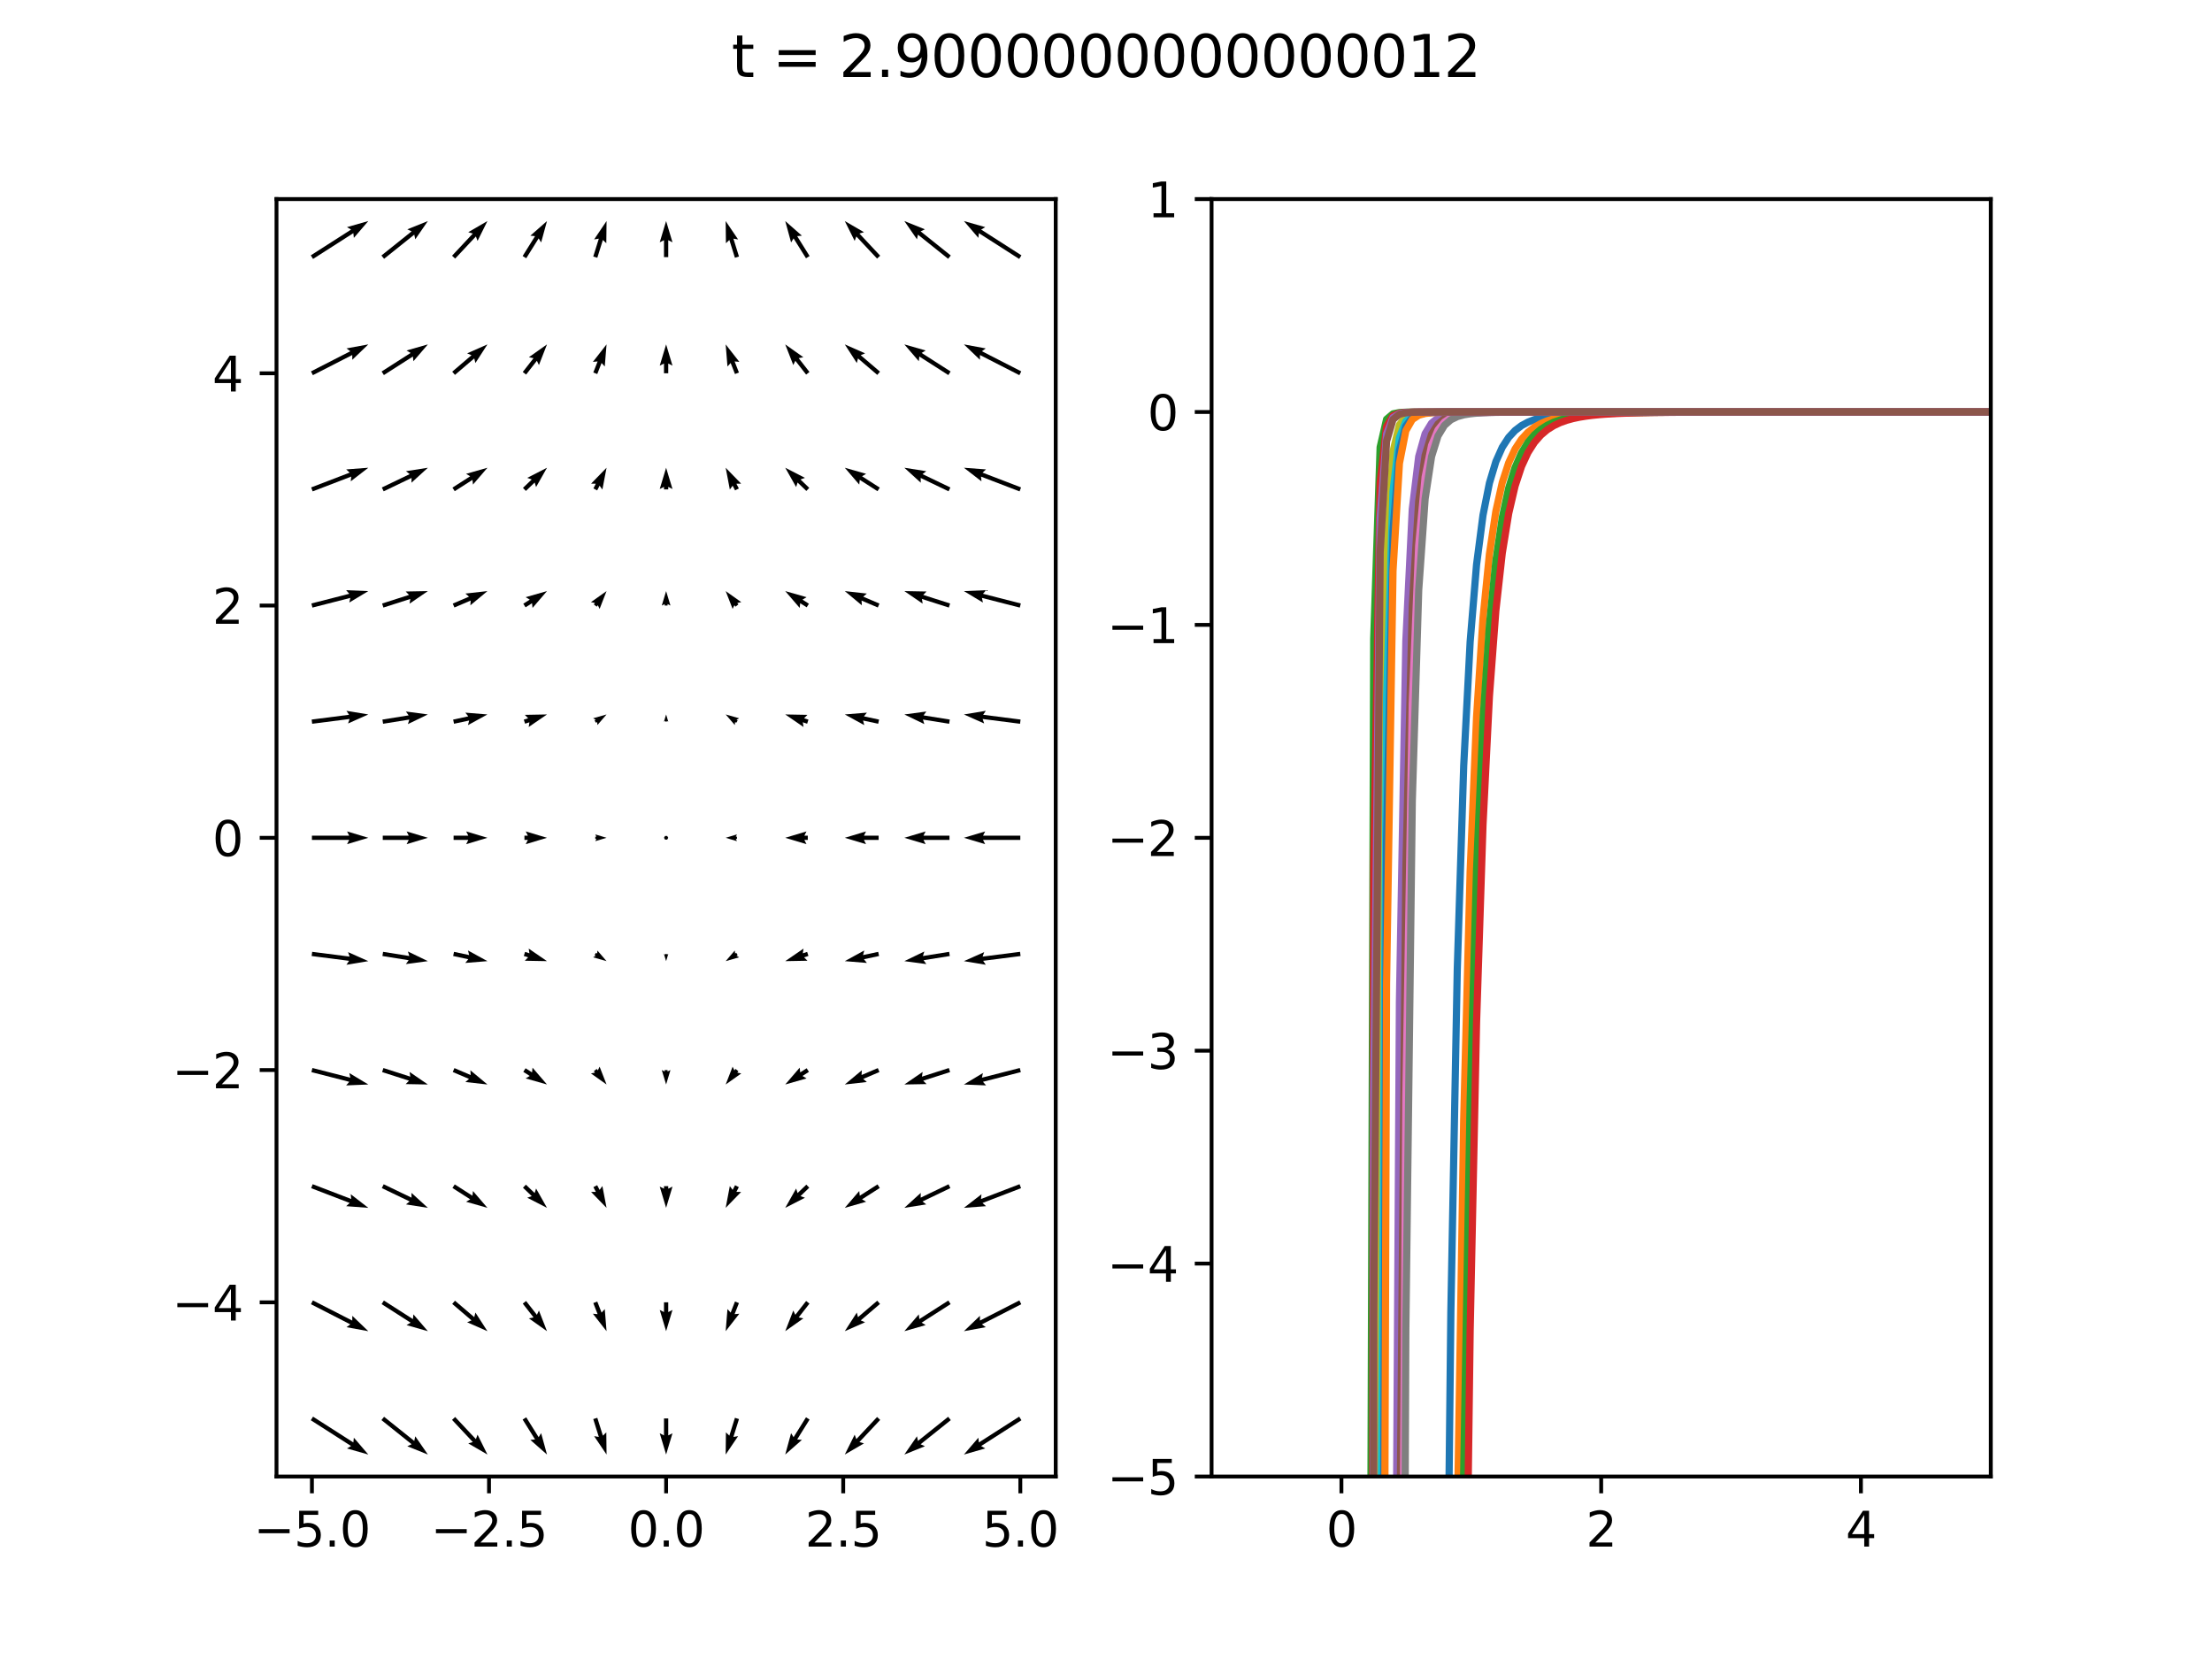 <?xml version="1.0" encoding="utf-8" standalone="no"?>
<!DOCTYPE svg PUBLIC "-//W3C//DTD SVG 1.1//EN"
  "http://www.w3.org/Graphics/SVG/1.1/DTD/svg11.dtd">
<svg xmlns:xlink="http://www.w3.org/1999/xlink" width="460.8pt" height="345.6pt" viewBox="0 0 460.8 345.6" xmlns="http://www.w3.org/2000/svg" version="1.1">
 <defs>
  <style type="text/css">*{stroke-linejoin: round; stroke-linecap: butt}</style>
 </defs>
 <g id="figure_1">
  <g id="patch_1">
   <path d="M 0 345.6 
L 460.8 345.6 
L 460.8 0 
L 0 0 
z
" style="fill: #ffffff"/>
  </g>
  <g id="axes_1">
   <g id="patch_2">
    <path d="M 57.6 307.584 
L 219.927 307.584 
L 219.927 41.472 
L 57.6 41.472 
z
" style="fill: #ffffff"/>
   </g>
   <g id="Quiver_1">
    <path d="M 65.217 295.115 
L 73.61 300.487 
L 73.715 299.502 
L 76.728 303.008 
L 72.283 301.74 
L 73.133 301.233 
L 64.74 295.861 
L 65.217 295.115 
" clip-path="url(#p1bd6f059cb)"/>
    <path d="M 80.012 295.142 
L 86.3 300.173 
L 86.508 299.205 
L 89.135 303.008 
L 84.848 301.279 
L 85.747 300.864 
L 79.459 295.834 
L 80.012 295.142 
" clip-path="url(#p1bd6f059cb)"/>
    <path d="M 94.816 295.185 
L 99.14 299.798 
L 99.483 298.869 
L 101.542 303.008 
L 97.545 300.686 
L 98.494 300.404 
L 94.17 295.791 
L 94.816 295.185 
" clip-path="url(#p1bd6f059cb)"/>
    <path d="M 109.625 295.253 
L 112.213 299.394 
L 112.729 298.549 
L 113.949 303.008 
L 110.477 299.957 
L 111.462 299.863 
L 108.874 295.723 
L 109.625 295.253 
" clip-path="url(#p1bd6f059cb)"/>
    <path d="M 124.429 295.356 
L 125.591 299.072 
L 126.304 298.386 
L 126.356 303.008 
L 123.768 299.178 
L 124.745 299.337 
L 123.584 295.62 
L 124.429 295.356 
" clip-path="url(#p1bd6f059cb)"/>
    <path d="M 139.206 295.488 
L 139.206 299.023 
L 140.092 298.58 
L 138.764 303.008 
L 137.436 298.58 
L 138.321 299.023 
L 138.321 295.488 
L 139.206 295.488 
" clip-path="url(#p1bd6f059cb)"/>
    <path d="M 153.943 295.62 
L 152.782 299.337 
L 153.759 299.178 
L 151.171 303.008 
L 151.224 298.386 
L 151.937 299.072 
L 153.098 295.356 
L 153.943 295.62 
" clip-path="url(#p1bd6f059cb)"/>
    <path d="M 168.653 295.723 
L 166.065 299.863 
L 167.051 299.957 
L 163.578 303.008 
L 164.798 298.549 
L 165.314 299.394 
L 167.902 295.253 
L 168.653 295.723 
" clip-path="url(#p1bd6f059cb)"/>
    <path d="M 183.358 295.791 
L 179.033 300.404 
L 179.982 300.686 
L 175.985 303.008 
L 178.044 298.869 
L 178.387 299.798 
L 182.712 295.185 
L 183.358 295.791 
" clip-path="url(#p1bd6f059cb)"/>
    <path d="M 198.068 295.834 
L 191.78 300.864 
L 192.679 301.279 
L 188.392 303.008 
L 191.02 299.205 
L 191.227 300.173 
L 197.515 295.142 
L 198.068 295.834 
" clip-path="url(#p1bd6f059cb)"/>
    <path d="M 212.787 295.861 
L 204.394 301.233 
L 205.244 301.74 
L 200.799 303.008 
L 203.812 299.502 
L 203.917 300.487 
L 212.31 295.115 
L 212.787 295.861 
" clip-path="url(#p1bd6f059cb)"/>
    <path d="M 65.18 270.902 
L 73.383 275.102 
L 73.392 274.112 
L 76.728 277.312 
L 72.182 276.476 
L 72.979 275.89 
L 64.777 271.69 
L 65.18 270.902 
" clip-path="url(#p1bd6f059cb)"/>
    <path d="M 79.974 270.923 
L 86.018 274.791 
L 86.122 273.807 
L 89.135 277.312 
L 84.69 276.044 
L 85.54 275.537 
L 79.497 271.669 
L 79.974 270.923 
" clip-path="url(#p1bd6f059cb)"/>
    <path d="M 94.78 270.959 
L 98.799 274.389 
L 99.037 273.428 
L 101.542 277.312 
L 97.312 275.448 
L 98.224 275.062 
L 94.205 271.633 
L 94.78 270.959 
" clip-path="url(#p1bd6f059cb)"/>
    <path d="M 109.598 271.023 
L 111.845 273.899 
L 112.27 273.005 
L 113.949 277.312 
L 110.177 274.641 
L 111.147 274.444 
L 108.901 271.569 
L 109.598 271.023 
" clip-path="url(#p1bd6f059cb)"/>
    <path d="M 124.419 271.135 
L 125.319 273.439 
L 125.983 272.705 
L 126.356 277.312 
L 123.509 273.671 
L 124.494 273.761 
L 123.594 271.457 
L 124.419 271.135 
" clip-path="url(#p1bd6f059cb)"/>
    <path d="M 139.206 271.296 
L 139.206 273.327 
L 140.092 272.885 
L 138.764 277.312 
L 137.436 272.885 
L 138.321 273.327 
L 138.321 271.296 
L 139.206 271.296 
" clip-path="url(#p1bd6f059cb)"/>
    <path d="M 153.933 271.457 
L 153.033 273.761 
L 154.019 273.671 
L 151.171 277.312 
L 151.545 272.705 
L 152.208 273.439 
L 153.108 271.135 
L 153.933 271.457 
" clip-path="url(#p1bd6f059cb)"/>
    <path d="M 168.627 271.569 
L 166.38 274.444 
L 167.35 274.641 
L 163.578 277.312 
L 165.257 273.005 
L 165.682 273.899 
L 167.929 271.023 
L 168.627 271.569 
" clip-path="url(#p1bd6f059cb)"/>
    <path d="M 183.322 271.633 
L 179.303 275.062 
L 180.215 275.448 
L 175.985 277.312 
L 178.491 273.428 
L 178.729 274.389 
L 182.747 270.959 
L 183.322 271.633 
" clip-path="url(#p1bd6f059cb)"/>
    <path d="M 198.03 271.669 
L 191.987 275.537 
L 192.837 276.044 
L 188.392 277.312 
L 191.405 273.807 
L 191.51 274.791 
L 197.553 270.923 
L 198.03 271.669 
" clip-path="url(#p1bd6f059cb)"/>
    <path d="M 212.751 271.69 
L 204.548 275.89 
L 205.345 276.476 
L 200.799 277.312 
L 204.135 274.112 
L 204.144 275.102 
L 212.347 270.902 
L 212.751 271.69 
" clip-path="url(#p1bd6f059cb)"/>
    <path d="M 65.137 246.691 
L 73.167 249.774 
L 73.071 248.789 
L 76.728 251.616 
L 72.119 251.269 
L 72.85 250.601 
L 64.82 247.517 
L 65.137 246.691 
" clip-path="url(#p1bd6f059cb)"/>
    <path d="M 79.927 246.705 
L 85.735 249.492 
L 85.719 248.503 
L 89.135 251.616 
L 84.569 250.897 
L 85.351 250.291 
L 79.544 247.503 
L 79.927 246.705 
" clip-path="url(#p1bd6f059cb)"/>
    <path d="M 94.731 246.731 
L 98.425 249.095 
L 98.529 248.111 
L 101.542 251.616 
L 97.097 250.348 
L 97.948 249.841 
L 94.254 247.477 
L 94.731 246.731 
" clip-path="url(#p1bd6f059cb)"/>
    <path d="M 109.556 246.785 
L 111.382 248.537 
L 111.675 247.592 
L 113.949 251.616 
L 109.836 249.508 
L 110.768 249.176 
L 108.943 247.423 
L 109.556 246.785 
" clip-path="url(#p1bd6f059cb)"/>
    <path d="M 124.399 246.899 
L 124.909 247.877 
L 125.489 247.076 
L 126.356 251.616 
L 123.133 248.303 
L 124.123 248.286 
L 123.614 247.309 
L 124.399 246.899 
" clip-path="url(#p1bd6f059cb)"/>
    <path d="M 139.206 247.104 
L 139.206 247.631 
L 140.092 247.189 
L 138.764 251.616 
L 137.436 247.189 
L 138.321 247.631 
L 138.321 247.104 
L 139.206 247.104 
" clip-path="url(#p1bd6f059cb)"/>
    <path d="M 153.913 247.309 
L 153.404 248.286 
L 154.394 248.303 
L 151.171 251.616 
L 152.038 247.076 
L 152.619 247.877 
L 153.128 246.899 
L 153.913 247.309 
" clip-path="url(#p1bd6f059cb)"/>
    <path d="M 168.584 247.423 
L 166.759 249.176 
L 167.691 249.508 
L 163.578 251.616 
L 165.852 247.592 
L 166.146 248.537 
L 167.971 246.785 
L 168.584 247.423 
" clip-path="url(#p1bd6f059cb)"/>
    <path d="M 183.273 247.477 
L 179.58 249.841 
L 180.43 250.348 
L 175.985 251.616 
L 178.998 248.111 
L 179.102 249.095 
L 182.796 246.731 
L 183.273 247.477 
" clip-path="url(#p1bd6f059cb)"/>
    <path d="M 197.983 247.503 
L 192.176 250.291 
L 192.958 250.897 
L 188.392 251.616 
L 191.809 248.503 
L 191.793 249.492 
L 197.6 246.705 
L 197.983 247.503 
" clip-path="url(#p1bd6f059cb)"/>
    <path d="M 212.707 247.517 
L 204.678 250.601 
L 205.408 251.269 
L 200.799 251.616 
L 204.456 248.789 
L 204.36 249.774 
L 212.39 246.691 
L 212.707 247.517 
" clip-path="url(#p1bd6f059cb)"/>
    <path d="M 65.088 222.483 
L 72.978 224.503 
L 72.768 223.535 
L 76.728 225.92 
L 72.11 226.109 
L 72.758 225.361 
L 64.869 223.341 
L 65.088 222.483 
" clip-path="url(#p1bd6f059cb)"/>
    <path d="M 79.87 222.49 
L 85.475 224.284 
L 85.323 223.306 
L 89.135 225.92 
L 84.514 225.835 
L 85.205 225.127 
L 79.601 223.334 
L 79.87 222.49 
" clip-path="url(#p1bd6f059cb)"/>
    <path d="M 94.666 222.505 
L 98.051 223.949 
L 97.991 222.961 
L 101.542 225.92 
L 96.949 225.404 
L 97.704 224.763 
L 94.319 223.319 
L 94.666 222.505 
" clip-path="url(#p1bd6f059cb)"/>
    <path d="M 109.488 222.539 
L 110.832 223.399 
L 110.936 222.415 
L 113.949 225.92 
L 109.505 224.652 
L 110.355 224.145 
L 109.011 223.285 
L 109.488 222.539 
" clip-path="url(#p1bd6f059cb)"/>
    <path d="M 124.307 222.677 
L 124.542 222.978 
L 124.909 222.207 
L 126.356 225.92 
L 123.104 223.617 
L 123.941 223.448 
L 123.706 223.147 
L 124.307 222.677 
" clip-path="url(#p1bd6f059cb)"/>
    <path d="M 139.064 222.912 
L 139.064 223.213 
L 139.666 222.912 
L 138.764 225.92 
L 137.861 222.912 
L 138.463 223.213 
L 138.463 222.912 
L 139.064 222.912 
" clip-path="url(#p1bd6f059cb)"/>
    <path d="M 153.821 223.147 
L 153.586 223.448 
L 154.423 223.617 
L 151.171 225.92 
L 152.618 222.207 
L 152.985 222.978 
L 153.22 222.677 
L 153.821 223.147 
" clip-path="url(#p1bd6f059cb)"/>
    <path d="M 168.516 223.285 
L 167.173 224.145 
L 168.023 224.652 
L 163.578 225.92 
L 166.591 222.415 
L 166.695 223.399 
L 168.039 222.539 
L 168.516 223.285 
" clip-path="url(#p1bd6f059cb)"/>
    <path d="M 183.208 223.319 
L 179.824 224.763 
L 180.578 225.404 
L 175.985 225.92 
L 179.536 222.961 
L 179.476 223.949 
L 182.861 222.505 
L 183.208 223.319 
" clip-path="url(#p1bd6f059cb)"/>
    <path d="M 197.927 223.334 
L 192.322 225.127 
L 193.014 225.835 
L 188.392 225.92 
L 192.204 223.306 
L 192.052 224.284 
L 197.657 222.49 
L 197.927 223.334 
" clip-path="url(#p1bd6f059cb)"/>
    <path d="M 212.659 223.341 
L 204.769 225.361 
L 205.418 226.109 
L 200.799 225.92 
L 204.759 223.535 
L 204.55 224.503 
L 212.439 222.483 
L 212.659 223.341 
" clip-path="url(#p1bd6f059cb)"/>
    <path d="M 65.035 198.281 
L 72.832 199.279 
L 72.505 198.344 
L 76.728 200.224 
L 72.168 200.979 
L 72.719 200.157 
L 64.922 199.159 
L 65.035 198.281 
" clip-path="url(#p1bd6f059cb)"/>
    <path d="M 79.805 198.283 
L 85.271 199.157 
L 84.973 198.213 
L 89.135 200.224 
L 84.554 200.836 
L 85.131 200.032 
L 79.666 199.157 
L 79.805 198.283 
" clip-path="url(#p1bd6f059cb)"/>
    <path d="M 94.585 198.287 
L 97.738 198.96 
L 97.49 198.001 
L 101.542 200.224 
L 96.935 200.599 
L 97.553 199.826 
L 94.4 199.153 
L 94.585 198.287 
" clip-path="url(#p1bd6f059cb)"/>
    <path d="M 109.385 198.298 
L 110.289 198.588 
L 110.138 197.61 
L 113.949 200.224 
L 109.328 200.14 
L 110.02 199.431 
L 109.115 199.142 
L 109.385 198.298 
" clip-path="url(#p1bd6f059cb)"/>
    <path d="M 124.157 198.485 
L 124.392 198.635 
L 124.458 198.015 
L 126.356 200.224 
L 123.555 199.425 
L 124.091 199.105 
L 123.856 198.955 
L 124.157 198.485 
" clip-path="url(#p1bd6f059cb)"/>
    <path d="M 138.914 198.72 
L 138.914 198.87 
L 139.215 198.72 
L 138.764 200.224 
L 138.312 198.72 
L 138.613 198.87 
L 138.613 198.72 
L 138.914 198.72 
" clip-path="url(#p1bd6f059cb)"/>
    <path d="M 153.671 198.955 
L 153.436 199.105 
L 153.972 199.425 
L 151.171 200.224 
L 153.069 198.015 
L 153.135 198.635 
L 153.37 198.485 
L 153.671 198.955 
" clip-path="url(#p1bd6f059cb)"/>
    <path d="M 168.413 199.142 
L 167.508 199.431 
L 168.199 200.14 
L 163.578 200.224 
L 167.39 197.61 
L 167.238 198.588 
L 168.143 198.298 
L 168.413 199.142 
" clip-path="url(#p1bd6f059cb)"/>
    <path d="M 183.127 199.153 
L 179.974 199.826 
L 180.592 200.599 
L 175.985 200.224 
L 180.038 198.001 
L 179.789 198.96 
L 182.942 198.287 
L 183.127 199.153 
" clip-path="url(#p1bd6f059cb)"/>
    <path d="M 197.862 199.157 
L 192.397 200.032 
L 192.974 200.836 
L 188.392 200.224 
L 192.554 198.213 
L 192.257 199.157 
L 197.722 198.283 
L 197.862 199.157 
" clip-path="url(#p1bd6f059cb)"/>
    <path d="M 212.605 199.159 
L 204.808 200.157 
L 205.359 200.979 
L 200.799 200.224 
L 205.022 198.344 
L 204.695 199.279 
L 212.493 198.281 
L 212.605 199.159 
" clip-path="url(#p1bd6f059cb)"/>
    <path d="M 64.979 174.085 
L 72.743 174.085 
L 72.301 173.2 
L 76.728 174.528 
L 72.301 175.856 
L 72.743 174.971 
L 64.979 174.971 
L 64.979 174.085 
" clip-path="url(#p1bd6f059cb)"/>
    <path d="M 79.736 174.085 
L 85.151 174.085 
L 84.708 173.2 
L 89.135 174.528 
L 84.708 175.856 
L 85.151 174.971 
L 79.736 174.971 
L 79.736 174.085 
" clip-path="url(#p1bd6f059cb)"/>
    <path d="M 94.493 174.085 
L 97.558 174.085 
L 97.115 173.2 
L 101.542 174.528 
L 97.115 175.856 
L 97.558 174.971 
L 94.493 174.971 
L 94.493 174.085 
" clip-path="url(#p1bd6f059cb)"/>
    <path d="M 109.25 174.085 
L 109.965 174.085 
L 109.522 173.2 
L 113.949 174.528 
L 109.522 175.856 
L 109.965 174.971 
L 109.25 174.971 
L 109.25 174.085 
" clip-path="url(#p1bd6f059cb)"/>
    <path d="M 124.007 174.293 
L 124.242 174.293 
L 124.007 173.823 
L 126.356 174.528 
L 124.007 175.233 
L 124.242 174.763 
L 124.007 174.763 
L 124.007 174.293 
" clip-path="url(#p1bd6f059cb)"/>
    <path d="M 139.206 174.528 
L 138.985 174.145 
L 138.542 174.145 
L 138.321 174.528 
L 138.542 174.911 
L 138.985 174.911 
L 139.206 174.528 
L 138.985 174.145 
" clip-path="url(#p1bd6f059cb)"/>
    <path d="M 153.521 174.763 
L 153.286 174.763 
L 153.521 175.233 
L 151.171 174.528 
L 153.521 173.823 
L 153.286 174.293 
L 153.521 174.293 
L 153.521 174.763 
" clip-path="url(#p1bd6f059cb)"/>
    <path d="M 168.278 174.971 
L 167.562 174.971 
L 168.005 175.856 
L 163.578 174.528 
L 168.005 173.2 
L 167.562 174.085 
L 168.278 174.085 
L 168.278 174.971 
" clip-path="url(#p1bd6f059cb)"/>
    <path d="M 183.035 174.971 
L 179.97 174.971 
L 180.412 175.856 
L 175.985 174.528 
L 180.412 173.2 
L 179.97 174.085 
L 183.035 174.085 
L 183.035 174.971 
" clip-path="url(#p1bd6f059cb)"/>
    <path d="M 197.792 174.971 
L 192.377 174.971 
L 192.819 175.856 
L 188.392 174.528 
L 192.819 173.2 
L 192.377 174.085 
L 197.792 174.085 
L 197.792 174.971 
" clip-path="url(#p1bd6f059cb)"/>
    <path d="M 212.549 174.971 
L 204.784 174.971 
L 205.227 175.856 
L 200.799 174.528 
L 205.227 173.2 
L 204.784 174.085 
L 212.549 174.085 
L 212.549 174.971 
" clip-path="url(#p1bd6f059cb)"/>
    <path d="M 64.922 149.897 
L 72.719 148.899 
L 72.168 148.077 
L 76.728 148.832 
L 72.505 150.712 
L 72.832 149.777 
L 65.035 150.775 
L 64.922 149.897 
" clip-path="url(#p1bd6f059cb)"/>
    <path d="M 79.666 149.899 
L 85.131 149.024 
L 84.554 148.22 
L 89.135 148.832 
L 84.973 150.843 
L 85.271 149.899 
L 79.805 150.773 
L 79.666 149.899 
" clip-path="url(#p1bd6f059cb)"/>
    <path d="M 94.4 149.903 
L 97.553 149.23 
L 96.935 148.457 
L 101.542 148.832 
L 97.49 151.055 
L 97.738 150.096 
L 94.585 150.769 
L 94.4 149.903 
" clip-path="url(#p1bd6f059cb)"/>
    <path d="M 109.115 149.914 
L 110.02 149.625 
L 109.328 148.916 
L 113.949 148.832 
L 110.138 151.446 
L 110.289 150.468 
L 109.385 150.758 
L 109.115 149.914 
" clip-path="url(#p1bd6f059cb)"/>
    <path d="M 123.856 150.101 
L 124.091 149.951 
L 123.555 149.631 
L 126.356 148.832 
L 124.458 151.041 
L 124.392 150.421 
L 124.157 150.571 
L 123.856 150.101 
" clip-path="url(#p1bd6f059cb)"/>
    <path d="M 138.613 150.336 
L 138.613 150.186 
L 138.312 150.336 
L 138.764 148.832 
L 139.215 150.336 
L 138.914 150.186 
L 138.914 150.336 
L 138.613 150.336 
" clip-path="url(#p1bd6f059cb)"/>
    <path d="M 153.37 150.571 
L 153.135 150.421 
L 153.069 151.041 
L 151.171 148.832 
L 153.972 149.631 
L 153.436 149.951 
L 153.671 150.101 
L 153.37 150.571 
" clip-path="url(#p1bd6f059cb)"/>
    <path d="M 168.143 150.758 
L 167.238 150.468 
L 167.39 151.446 
L 163.578 148.832 
L 168.199 148.916 
L 167.508 149.625 
L 168.413 149.914 
L 168.143 150.758 
" clip-path="url(#p1bd6f059cb)"/>
    <path d="M 182.942 150.769 
L 179.789 150.096 
L 180.038 151.055 
L 175.985 148.832 
L 180.592 148.457 
L 179.974 149.23 
L 183.127 149.903 
L 182.942 150.769 
" clip-path="url(#p1bd6f059cb)"/>
    <path d="M 197.722 150.773 
L 192.257 149.899 
L 192.554 150.843 
L 188.392 148.832 
L 192.974 148.22 
L 192.397 149.024 
L 197.862 149.899 
L 197.722 150.773 
" clip-path="url(#p1bd6f059cb)"/>
    <path d="M 212.493 150.775 
L 204.695 149.777 
L 205.022 150.712 
L 200.799 148.832 
L 205.359 148.077 
L 204.808 148.899 
L 212.605 149.897 
L 212.493 150.775 
" clip-path="url(#p1bd6f059cb)"/>
    <path d="M 64.869 125.715 
L 72.758 123.695 
L 72.11 122.947 
L 76.728 123.136 
L 72.768 125.521 
L 72.978 124.553 
L 65.088 126.573 
L 64.869 125.715 
" clip-path="url(#p1bd6f059cb)"/>
    <path d="M 79.601 125.722 
L 85.205 123.929 
L 84.514 123.221 
L 89.135 123.136 
L 85.323 125.75 
L 85.475 124.772 
L 79.87 126.566 
L 79.601 125.722 
" clip-path="url(#p1bd6f059cb)"/>
    <path d="M 94.319 125.737 
L 97.704 124.293 
L 96.949 123.652 
L 101.542 123.136 
L 97.991 126.095 
L 98.051 125.107 
L 94.666 126.551 
L 94.319 125.737 
" clip-path="url(#p1bd6f059cb)"/>
    <path d="M 109.011 125.771 
L 110.355 124.911 
L 109.505 124.404 
L 113.949 123.136 
L 110.936 126.641 
L 110.832 125.657 
L 109.488 126.517 
L 109.011 125.771 
" clip-path="url(#p1bd6f059cb)"/>
    <path d="M 123.706 125.909 
L 123.941 125.608 
L 123.104 125.439 
L 126.356 123.136 
L 124.909 126.849 
L 124.542 126.078 
L 124.307 126.379 
L 123.706 125.909 
" clip-path="url(#p1bd6f059cb)"/>
    <path d="M 138.463 126.144 
L 138.463 125.843 
L 137.861 126.144 
L 138.764 123.136 
L 139.666 126.144 
L 139.064 125.843 
L 139.064 126.144 
L 138.463 126.144 
" clip-path="url(#p1bd6f059cb)"/>
    <path d="M 153.22 126.379 
L 152.985 126.078 
L 152.618 126.849 
L 151.171 123.136 
L 154.423 125.439 
L 153.586 125.608 
L 153.821 125.909 
L 153.22 126.379 
" clip-path="url(#p1bd6f059cb)"/>
    <path d="M 168.039 126.517 
L 166.695 125.657 
L 166.591 126.641 
L 163.578 123.136 
L 168.023 124.404 
L 167.173 124.911 
L 168.516 125.771 
L 168.039 126.517 
" clip-path="url(#p1bd6f059cb)"/>
    <path d="M 182.861 126.551 
L 179.476 125.107 
L 179.536 126.095 
L 175.985 123.136 
L 180.578 123.652 
L 179.824 124.293 
L 183.208 125.737 
L 182.861 126.551 
" clip-path="url(#p1bd6f059cb)"/>
    <path d="M 197.657 126.566 
L 192.052 124.772 
L 192.204 125.75 
L 188.392 123.136 
L 193.014 123.221 
L 192.322 123.929 
L 197.927 125.722 
L 197.657 126.566 
" clip-path="url(#p1bd6f059cb)"/>
    <path d="M 212.439 126.573 
L 204.55 124.553 
L 204.759 125.521 
L 200.799 123.136 
L 205.418 122.947 
L 204.769 123.695 
L 212.659 125.715 
L 212.439 126.573 
" clip-path="url(#p1bd6f059cb)"/>
    <path d="M 64.82 101.539 
L 72.85 98.455 
L 72.119 97.787 
L 76.728 97.44 
L 73.071 100.267 
L 73.167 99.282 
L 65.137 102.365 
L 64.82 101.539 
" clip-path="url(#p1bd6f059cb)"/>
    <path d="M 79.544 101.553 
L 85.351 98.765 
L 84.569 98.159 
L 89.135 97.44 
L 85.719 100.553 
L 85.735 99.564 
L 79.927 102.351 
L 79.544 101.553 
" clip-path="url(#p1bd6f059cb)"/>
    <path d="M 94.254 101.579 
L 97.948 99.215 
L 97.097 98.708 
L 101.542 97.44 
L 98.529 100.945 
L 98.425 99.961 
L 94.731 102.325 
L 94.254 101.579 
" clip-path="url(#p1bd6f059cb)"/>
    <path d="M 108.943 101.633 
L 110.768 99.88 
L 109.836 99.548 
L 113.949 97.44 
L 111.675 101.464 
L 111.382 100.519 
L 109.556 102.271 
L 108.943 101.633 
" clip-path="url(#p1bd6f059cb)"/>
    <path d="M 123.614 101.747 
L 124.123 100.77 
L 123.133 100.753 
L 126.356 97.44 
L 125.489 101.98 
L 124.909 101.179 
L 124.399 102.157 
L 123.614 101.747 
" clip-path="url(#p1bd6f059cb)"/>
    <path d="M 138.321 101.952 
L 138.321 101.425 
L 137.436 101.867 
L 138.764 97.44 
L 140.092 101.867 
L 139.206 101.425 
L 139.206 101.952 
L 138.321 101.952 
" clip-path="url(#p1bd6f059cb)"/>
    <path d="M 153.128 102.157 
L 152.619 101.179 
L 152.038 101.98 
L 151.171 97.44 
L 154.394 100.753 
L 153.404 100.77 
L 153.913 101.747 
L 153.128 102.157 
" clip-path="url(#p1bd6f059cb)"/>
    <path d="M 167.971 102.271 
L 166.146 100.519 
L 165.852 101.464 
L 163.578 97.44 
L 167.691 99.548 
L 166.759 99.88 
L 168.584 101.633 
L 167.971 102.271 
" clip-path="url(#p1bd6f059cb)"/>
    <path d="M 182.796 102.325 
L 179.102 99.961 
L 178.998 100.945 
L 175.985 97.44 
L 180.43 98.708 
L 179.58 99.215 
L 183.273 101.579 
L 182.796 102.325 
" clip-path="url(#p1bd6f059cb)"/>
    <path d="M 197.6 102.351 
L 191.793 99.564 
L 191.809 100.553 
L 188.392 97.44 
L 192.958 98.159 
L 192.176 98.765 
L 197.983 101.553 
L 197.6 102.351 
" clip-path="url(#p1bd6f059cb)"/>
    <path d="M 212.39 102.365 
L 204.36 99.282 
L 204.456 100.267 
L 200.799 97.44 
L 205.408 97.787 
L 204.678 98.455 
L 212.707 101.539 
L 212.39 102.365 
" clip-path="url(#p1bd6f059cb)"/>
    <path d="M 64.777 77.366 
L 72.979 73.166 
L 72.182 72.58 
L 76.728 71.744 
L 73.392 74.944 
L 73.383 73.954 
L 65.18 78.154 
L 64.777 77.366 
" clip-path="url(#p1bd6f059cb)"/>
    <path d="M 79.497 77.387 
L 85.54 73.519 
L 84.69 73.012 
L 89.135 71.744 
L 86.122 75.249 
L 86.018 74.265 
L 79.974 78.133 
L 79.497 77.387 
" clip-path="url(#p1bd6f059cb)"/>
    <path d="M 94.205 77.423 
L 98.224 73.994 
L 97.312 73.608 
L 101.542 71.744 
L 99.037 75.628 
L 98.799 74.667 
L 94.78 78.097 
L 94.205 77.423 
" clip-path="url(#p1bd6f059cb)"/>
    <path d="M 108.901 77.487 
L 111.147 74.612 
L 110.177 74.415 
L 113.949 71.744 
L 112.27 76.051 
L 111.845 75.157 
L 109.598 78.033 
L 108.901 77.487 
" clip-path="url(#p1bd6f059cb)"/>
    <path d="M 123.594 77.599 
L 124.494 75.295 
L 123.509 75.385 
L 126.356 71.744 
L 125.983 76.351 
L 125.319 75.617 
L 124.419 77.921 
L 123.594 77.599 
" clip-path="url(#p1bd6f059cb)"/>
    <path d="M 138.321 77.76 
L 138.321 75.729 
L 137.436 76.171 
L 138.764 71.744 
L 140.092 76.171 
L 139.206 75.729 
L 139.206 77.76 
L 138.321 77.76 
" clip-path="url(#p1bd6f059cb)"/>
    <path d="M 153.108 77.921 
L 152.208 75.617 
L 151.545 76.351 
L 151.171 71.744 
L 154.019 75.385 
L 153.033 75.295 
L 153.933 77.599 
L 153.108 77.921 
" clip-path="url(#p1bd6f059cb)"/>
    <path d="M 167.929 78.033 
L 165.682 75.157 
L 165.257 76.051 
L 163.578 71.744 
L 167.35 74.415 
L 166.38 74.612 
L 168.627 77.487 
L 167.929 78.033 
" clip-path="url(#p1bd6f059cb)"/>
    <path d="M 182.747 78.097 
L 178.729 74.667 
L 178.491 75.628 
L 175.985 71.744 
L 180.215 73.608 
L 179.303 73.994 
L 183.322 77.423 
L 182.747 78.097 
" clip-path="url(#p1bd6f059cb)"/>
    <path d="M 197.553 78.133 
L 191.51 74.265 
L 191.405 75.249 
L 188.392 71.744 
L 192.837 73.012 
L 191.987 73.519 
L 198.03 77.387 
L 197.553 78.133 
" clip-path="url(#p1bd6f059cb)"/>
    <path d="M 212.347 78.154 
L 204.144 73.954 
L 204.135 74.944 
L 200.799 71.744 
L 205.345 72.58 
L 204.548 73.166 
L 212.751 77.366 
L 212.347 78.154 
" clip-path="url(#p1bd6f059cb)"/>
    <path d="M 64.74 53.195 
L 73.133 47.823 
L 72.283 47.316 
L 76.728 46.048 
L 73.715 49.554 
L 73.61 48.569 
L 65.217 53.941 
L 64.74 53.195 
" clip-path="url(#p1bd6f059cb)"/>
    <path d="M 79.459 53.222 
L 85.747 48.192 
L 84.848 47.777 
L 89.135 46.048 
L 86.508 49.851 
L 86.3 48.883 
L 80.012 53.914 
L 79.459 53.222 
" clip-path="url(#p1bd6f059cb)"/>
    <path d="M 94.17 53.265 
L 98.494 48.652 
L 97.545 48.37 
L 101.542 46.048 
L 99.483 50.187 
L 99.14 49.258 
L 94.816 53.871 
L 94.17 53.265 
" clip-path="url(#p1bd6f059cb)"/>
    <path d="M 108.874 53.333 
L 111.462 49.193 
L 110.477 49.099 
L 113.949 46.048 
L 112.729 50.507 
L 112.213 49.662 
L 109.625 53.803 
L 108.874 53.333 
" clip-path="url(#p1bd6f059cb)"/>
    <path d="M 123.584 53.436 
L 124.745 49.719 
L 123.768 49.878 
L 126.356 46.048 
L 126.304 50.67 
L 125.591 49.984 
L 124.429 53.7 
L 123.584 53.436 
" clip-path="url(#p1bd6f059cb)"/>
    <path d="M 138.321 53.568 
L 138.321 50.033 
L 137.436 50.476 
L 138.764 46.048 
L 140.092 50.476 
L 139.206 50.033 
L 139.206 53.568 
L 138.321 53.568 
" clip-path="url(#p1bd6f059cb)"/>
    <path d="M 153.098 53.7 
L 151.937 49.984 
L 151.224 50.67 
L 151.171 46.048 
L 153.759 49.878 
L 152.782 49.719 
L 153.943 53.436 
L 153.098 53.7 
" clip-path="url(#p1bd6f059cb)"/>
    <path d="M 167.902 53.803 
L 165.314 49.662 
L 164.798 50.507 
L 163.578 46.048 
L 167.051 49.099 
L 166.065 49.193 
L 168.653 53.333 
L 167.902 53.803 
" clip-path="url(#p1bd6f059cb)"/>
    <path d="M 182.712 53.871 
L 178.387 49.258 
L 178.044 50.187 
L 175.985 46.048 
L 179.982 48.37 
L 179.033 48.652 
L 183.358 53.265 
L 182.712 53.871 
" clip-path="url(#p1bd6f059cb)"/>
    <path d="M 197.515 53.914 
L 191.227 48.883 
L 191.02 49.851 
L 188.392 46.048 
L 192.679 47.777 
L 191.78 48.192 
L 198.068 53.222 
L 197.515 53.914 
" clip-path="url(#p1bd6f059cb)"/>
    <path d="M 212.31 53.941 
L 203.917 48.569 
L 203.812 49.554 
L 200.799 46.048 
L 205.244 47.316 
L 204.394 47.823 
L 212.787 53.195 
L 212.31 53.941 
" clip-path="url(#p1bd6f059cb)"/>
   </g>
   <g id="matplotlib.axis_1">
    <g id="xtick_1">
     <g id="line2d_1">
      <defs>
       <path id="m607617687e" d="M 0 0 
L 0 3.5 
" style="stroke: #000000; stroke-width: 0.8"/>
      </defs>
      <g>
       <use xlink:href="#m607617687e" x="64.979" y="307.584" style="stroke: #000000; stroke-width: 0.8"/>
      </g>
     </g>
     <g id="text_1">
      <!-- −5.0 -->
      <g transform="translate(52.837 322.182) scale(0.1 -0.1)">
       <defs>
        <path id="DejaVuSans-2212" d="M 678 2272 
L 4684 2272 
L 4684 1741 
L 678 1741 
L 678 2272 
z
" transform="scale(0.016)"/>
        <path id="DejaVuSans-35" d="M 691 4666 
L 3169 4666 
L 3169 4134 
L 1269 4134 
L 1269 2991 
Q 1406 3038 1543 3061 
Q 1681 3084 1819 3084 
Q 2600 3084 3056 2656 
Q 3513 2228 3513 1497 
Q 3513 744 3044 326 
Q 2575 -91 1722 -91 
Q 1428 -91 1123 -41 
Q 819 9 494 109 
L 494 744 
Q 775 591 1075 516 
Q 1375 441 1709 441 
Q 2250 441 2565 725 
Q 2881 1009 2881 1497 
Q 2881 1984 2565 2268 
Q 2250 2553 1709 2553 
Q 1456 2553 1204 2497 
Q 953 2441 691 2322 
L 691 4666 
z
" transform="scale(0.016)"/>
        <path id="DejaVuSans-2e" d="M 684 794 
L 1344 794 
L 1344 0 
L 684 0 
L 684 794 
z
" transform="scale(0.016)"/>
        <path id="DejaVuSans-30" d="M 2034 4250 
Q 1547 4250 1301 3770 
Q 1056 3291 1056 2328 
Q 1056 1369 1301 889 
Q 1547 409 2034 409 
Q 2525 409 2770 889 
Q 3016 1369 3016 2328 
Q 3016 3291 2770 3770 
Q 2525 4250 2034 4250 
z
M 2034 4750 
Q 2819 4750 3233 4129 
Q 3647 3509 3647 2328 
Q 3647 1150 3233 529 
Q 2819 -91 2034 -91 
Q 1250 -91 836 529 
Q 422 1150 422 2328 
Q 422 3509 836 4129 
Q 1250 4750 2034 4750 
z
" transform="scale(0.016)"/>
       </defs>
       <use xlink:href="#DejaVuSans-2212"/>
       <use xlink:href="#DejaVuSans-35" x="83.789"/>
       <use xlink:href="#DejaVuSans-2e" x="147.412"/>
       <use xlink:href="#DejaVuSans-30" x="179.199"/>
      </g>
     </g>
    </g>
    <g id="xtick_2">
     <g id="line2d_2">
      <g>
       <use xlink:href="#m607617687e" x="101.871" y="307.584" style="stroke: #000000; stroke-width: 0.8"/>
      </g>
     </g>
     <g id="text_2">
      <!-- −2.5 -->
      <g transform="translate(89.73 322.182) scale(0.1 -0.1)">
       <defs>
        <path id="DejaVuSans-32" d="M 1228 531 
L 3431 531 
L 3431 0 
L 469 0 
L 469 531 
Q 828 903 1448 1529 
Q 2069 2156 2228 2338 
Q 2531 2678 2651 2914 
Q 2772 3150 2772 3378 
Q 2772 3750 2511 3984 
Q 2250 4219 1831 4219 
Q 1534 4219 1204 4116 
Q 875 4013 500 3803 
L 500 4441 
Q 881 4594 1212 4672 
Q 1544 4750 1819 4750 
Q 2544 4750 2975 4387 
Q 3406 4025 3406 3419 
Q 3406 3131 3298 2873 
Q 3191 2616 2906 2266 
Q 2828 2175 2409 1742 
Q 1991 1309 1228 531 
z
" transform="scale(0.016)"/>
       </defs>
       <use xlink:href="#DejaVuSans-2212"/>
       <use xlink:href="#DejaVuSans-32" x="83.789"/>
       <use xlink:href="#DejaVuSans-2e" x="147.412"/>
       <use xlink:href="#DejaVuSans-35" x="179.199"/>
      </g>
     </g>
    </g>
    <g id="xtick_3">
     <g id="line2d_3">
      <g>
       <use xlink:href="#m607617687e" x="138.764" y="307.584" style="stroke: #000000; stroke-width: 0.8"/>
      </g>
     </g>
     <g id="text_3">
      <!-- 0.0 -->
      <g transform="translate(130.812 322.182) scale(0.1 -0.1)">
       <use xlink:href="#DejaVuSans-30"/>
       <use xlink:href="#DejaVuSans-2e" x="63.623"/>
       <use xlink:href="#DejaVuSans-30" x="95.41"/>
      </g>
     </g>
    </g>
    <g id="xtick_4">
     <g id="line2d_4">
      <g>
       <use xlink:href="#m607617687e" x="175.656" y="307.584" style="stroke: #000000; stroke-width: 0.8"/>
      </g>
     </g>
     <g id="text_4">
      <!-- 2.5 -->
      <g transform="translate(167.705 322.182) scale(0.1 -0.1)">
       <use xlink:href="#DejaVuSans-32"/>
       <use xlink:href="#DejaVuSans-2e" x="63.623"/>
       <use xlink:href="#DejaVuSans-35" x="95.41"/>
      </g>
     </g>
    </g>
    <g id="xtick_5">
     <g id="line2d_5">
      <g>
       <use xlink:href="#m607617687e" x="212.549" y="307.584" style="stroke: #000000; stroke-width: 0.8"/>
      </g>
     </g>
     <g id="text_5">
      <!-- 5.0 -->
      <g transform="translate(204.597 322.182) scale(0.1 -0.1)">
       <use xlink:href="#DejaVuSans-35"/>
       <use xlink:href="#DejaVuSans-2e" x="63.623"/>
       <use xlink:href="#DejaVuSans-30" x="95.41"/>
      </g>
     </g>
    </g>
   </g>
   <g id="matplotlib.axis_2">
    <g id="ytick_1">
     <g id="line2d_6">
      <defs>
       <path id="m2c17214cf9" d="M 0 0 
L -3.5 0 
" style="stroke: #000000; stroke-width: 0.8"/>
      </defs>
      <g>
       <use xlink:href="#m2c17214cf9" x="57.6" y="271.296" style="stroke: #000000; stroke-width: 0.8"/>
      </g>
     </g>
     <g id="text_6">
      <!-- −4 -->
      <g transform="translate(35.858 275.095) scale(0.1 -0.1)">
       <defs>
        <path id="DejaVuSans-34" d="M 2419 4116 
L 825 1625 
L 2419 1625 
L 2419 4116 
z
M 2253 4666 
L 3047 4666 
L 3047 1625 
L 3713 1625 
L 3713 1100 
L 3047 1100 
L 3047 0 
L 2419 0 
L 2419 1100 
L 313 1100 
L 313 1709 
L 2253 4666 
z
" transform="scale(0.016)"/>
       </defs>
       <use xlink:href="#DejaVuSans-2212"/>
       <use xlink:href="#DejaVuSans-34" x="83.789"/>
      </g>
     </g>
    </g>
    <g id="ytick_2">
     <g id="line2d_7">
      <g>
       <use xlink:href="#m2c17214cf9" x="57.6" y="222.912" style="stroke: #000000; stroke-width: 0.8"/>
      </g>
     </g>
     <g id="text_7">
      <!-- −2 -->
      <g transform="translate(35.858 226.711) scale(0.1 -0.1)">
       <use xlink:href="#DejaVuSans-2212"/>
       <use xlink:href="#DejaVuSans-32" x="83.789"/>
      </g>
     </g>
    </g>
    <g id="ytick_3">
     <g id="line2d_8">
      <g>
       <use xlink:href="#m2c17214cf9" x="57.6" y="174.528" style="stroke: #000000; stroke-width: 0.8"/>
      </g>
     </g>
     <g id="text_8">
      <!-- 0 -->
      <g transform="translate(44.237 178.327) scale(0.1 -0.1)">
       <use xlink:href="#DejaVuSans-30"/>
      </g>
     </g>
    </g>
    <g id="ytick_4">
     <g id="line2d_9">
      <g>
       <use xlink:href="#m2c17214cf9" x="57.6" y="126.144" style="stroke: #000000; stroke-width: 0.8"/>
      </g>
     </g>
     <g id="text_9">
      <!-- 2 -->
      <g transform="translate(44.237 129.943) scale(0.1 -0.1)">
       <use xlink:href="#DejaVuSans-32"/>
      </g>
     </g>
    </g>
    <g id="ytick_5">
     <g id="line2d_10">
      <g>
       <use xlink:href="#m2c17214cf9" x="57.6" y="77.76" style="stroke: #000000; stroke-width: 0.8"/>
      </g>
     </g>
     <g id="text_10">
      <!-- 4 -->
      <g transform="translate(44.237 81.559) scale(0.1 -0.1)">
       <use xlink:href="#DejaVuSans-34"/>
      </g>
     </g>
    </g>
   </g>
   <g id="patch_3">
    <path d="M 57.6 307.584 
L 57.6 41.472 
" style="fill: none; stroke: #000000; stroke-width: 0.8; stroke-linejoin: miter; stroke-linecap: square"/>
   </g>
   <g id="patch_4">
    <path d="M 219.927 307.584 
L 219.927 41.472 
" style="fill: none; stroke: #000000; stroke-width: 0.8; stroke-linejoin: miter; stroke-linecap: square"/>
   </g>
   <g id="patch_5">
    <path d="M 57.6 307.584 
L 219.927 307.584 
" style="fill: none; stroke: #000000; stroke-width: 0.8; stroke-linejoin: miter; stroke-linecap: square"/>
   </g>
   <g id="patch_6">
    <path d="M 57.6 41.472 
L 219.927 41.472 
" style="fill: none; stroke: #000000; stroke-width: 0.8; stroke-linejoin: miter; stroke-linecap: square"/>
   </g>
  </g>
  <g id="axes_2">
   <g id="patch_7">
    <path d="M 252.393 307.584 
L 414.72 307.584 
L 414.72 41.472 
L 252.393 41.472 
z
" style="fill: #ffffff"/>
   </g>
   <g id="matplotlib.axis_3">
    <g id="xtick_6">
     <g id="line2d_11">
      <g>
       <use xlink:href="#m607617687e" x="279.447" y="307.584" style="stroke: #000000; stroke-width: 0.8"/>
      </g>
     </g>
     <g id="text_11">
      <!-- 0 -->
      <g transform="translate(276.266 322.182) scale(0.1 -0.1)">
       <use xlink:href="#DejaVuSans-30"/>
      </g>
     </g>
    </g>
    <g id="xtick_7">
     <g id="line2d_12">
      <g>
       <use xlink:href="#m607617687e" x="333.556" y="307.584" style="stroke: #000000; stroke-width: 0.8"/>
      </g>
     </g>
     <g id="text_12">
      <!-- 2 -->
      <g transform="translate(330.375 322.182) scale(0.1 -0.1)">
       <use xlink:href="#DejaVuSans-32"/>
      </g>
     </g>
    </g>
    <g id="xtick_8">
     <g id="line2d_13">
      <g>
       <use xlink:href="#m607617687e" x="387.665" y="307.584" style="stroke: #000000; stroke-width: 0.8"/>
      </g>
     </g>
     <g id="text_13">
      <!-- 4 -->
      <g transform="translate(384.484 322.182) scale(0.1 -0.1)">
       <use xlink:href="#DejaVuSans-34"/>
      </g>
     </g>
    </g>
   </g>
   <g id="matplotlib.axis_4">
    <g id="ytick_6">
     <g id="line2d_14">
      <g>
       <use xlink:href="#m2c17214cf9" x="252.393" y="307.584" style="stroke: #000000; stroke-width: 0.8"/>
      </g>
     </g>
     <g id="text_14">
      <!-- −5 -->
      <g transform="translate(230.651 311.383) scale(0.1 -0.1)">
       <use xlink:href="#DejaVuSans-2212"/>
       <use xlink:href="#DejaVuSans-35" x="83.789"/>
      </g>
     </g>
    </g>
    <g id="ytick_7">
     <g id="line2d_15">
      <g>
       <use xlink:href="#m2c17214cf9" x="252.393" y="263.232" style="stroke: #000000; stroke-width: 0.8"/>
      </g>
     </g>
     <g id="text_15">
      <!-- −4 -->
      <g transform="translate(230.651 267.031) scale(0.1 -0.1)">
       <use xlink:href="#DejaVuSans-2212"/>
       <use xlink:href="#DejaVuSans-34" x="83.789"/>
      </g>
     </g>
    </g>
    <g id="ytick_8">
     <g id="line2d_16">
      <g>
       <use xlink:href="#m2c17214cf9" x="252.393" y="218.88" style="stroke: #000000; stroke-width: 0.8"/>
      </g>
     </g>
     <g id="text_16">
      <!-- −3 -->
      <g transform="translate(230.651 222.679) scale(0.1 -0.1)">
       <defs>
        <path id="DejaVuSans-33" d="M 2597 2516 
Q 3050 2419 3304 2112 
Q 3559 1806 3559 1356 
Q 3559 666 3084 287 
Q 2609 -91 1734 -91 
Q 1441 -91 1130 -33 
Q 819 25 488 141 
L 488 750 
Q 750 597 1062 519 
Q 1375 441 1716 441 
Q 2309 441 2620 675 
Q 2931 909 2931 1356 
Q 2931 1769 2642 2001 
Q 2353 2234 1838 2234 
L 1294 2234 
L 1294 2753 
L 1863 2753 
Q 2328 2753 2575 2939 
Q 2822 3125 2822 3475 
Q 2822 3834 2567 4026 
Q 2313 4219 1838 4219 
Q 1578 4219 1281 4162 
Q 984 4106 628 3988 
L 628 4550 
Q 988 4650 1302 4700 
Q 1616 4750 1894 4750 
Q 2613 4750 3031 4423 
Q 3450 4097 3450 3541 
Q 3450 3153 3228 2886 
Q 3006 2619 2597 2516 
z
" transform="scale(0.016)"/>
       </defs>
       <use xlink:href="#DejaVuSans-2212"/>
       <use xlink:href="#DejaVuSans-33" x="83.789"/>
      </g>
     </g>
    </g>
    <g id="ytick_9">
     <g id="line2d_17">
      <g>
       <use xlink:href="#m2c17214cf9" x="252.393" y="174.528" style="stroke: #000000; stroke-width: 0.8"/>
      </g>
     </g>
     <g id="text_17">
      <!-- −2 -->
      <g transform="translate(230.651 178.327) scale(0.1 -0.1)">
       <use xlink:href="#DejaVuSans-2212"/>
       <use xlink:href="#DejaVuSans-32" x="83.789"/>
      </g>
     </g>
    </g>
    <g id="ytick_10">
     <g id="line2d_18">
      <g>
       <use xlink:href="#m2c17214cf9" x="252.393" y="130.176" style="stroke: #000000; stroke-width: 0.8"/>
      </g>
     </g>
     <g id="text_18">
      <!-- −1 -->
      <g transform="translate(230.651 133.975) scale(0.1 -0.1)">
       <defs>
        <path id="DejaVuSans-31" d="M 794 531 
L 1825 531 
L 1825 4091 
L 703 3866 
L 703 4441 
L 1819 4666 
L 2450 4666 
L 2450 531 
L 3481 531 
L 3481 0 
L 794 0 
L 794 531 
z
" transform="scale(0.016)"/>
       </defs>
       <use xlink:href="#DejaVuSans-2212"/>
       <use xlink:href="#DejaVuSans-31" x="83.789"/>
      </g>
     </g>
    </g>
    <g id="ytick_11">
     <g id="line2d_19">
      <g>
       <use xlink:href="#m2c17214cf9" x="252.393" y="85.824" style="stroke: #000000; stroke-width: 0.8"/>
      </g>
     </g>
     <g id="text_19">
      <!-- 0 -->
      <g transform="translate(239.03 89.623) scale(0.1 -0.1)">
       <use xlink:href="#DejaVuSans-30"/>
      </g>
     </g>
    </g>
    <g id="ytick_12">
     <g id="line2d_20">
      <g>
       <use xlink:href="#m2c17214cf9" x="252.393" y="41.472" style="stroke: #000000; stroke-width: 0.8"/>
      </g>
     </g>
     <g id="text_20">
      <!-- 1 -->
      <g transform="translate(239.03 45.271) scale(0.1 -0.1)">
       <use xlink:href="#DejaVuSans-31"/>
      </g>
     </g>
    </g>
   </g>
   <g id="line2d_21">
    <path d="M 301.452 346.6 
L 302.239 273.409 
L 303.578 201.882 
L 304.917 159.515 
L 306.256 133.717 
L 307.595 117.611 
L 308.934 107.327 
L 310.273 100.625 
L 311.612 96.175 
L 312.951 93.169 
L 314.29 91.107 
L 315.629 89.671 
L 316.968 88.658 
L 318.307 87.934 
L 319.647 87.411 
L 320.986 87.029 
L 322.325 86.747 
L 323.664 86.536 
L 325.003 86.378 
L 326.342 86.258 
L 327.681 86.167 
L 329.02 86.096 
L 330.359 86.042 
L 331.698 85.999 
L 333.037 85.965 
L 334.376 85.939 
L 335.715 85.918 
L 337.054 85.901 
L 338.393 85.887 
L 339.732 85.877 
L 341.072 85.868 
L 342.411 85.86 
L 343.75 85.855 
L 345.089 85.85 
L 346.428 85.846 
L 347.767 85.842 
L 349.106 85.84 
L 350.445 85.837 
L 351.784 85.835 
L 353.123 85.834 
L 354.462 85.832 
L 355.801 85.831 
L 357.14 85.83 
L 358.479 85.829 
L 359.818 85.829 
L 361.157 85.828 
L 362.497 85.828 
L 363.836 85.827 
L 365.175 85.827 
L 366.514 85.826 
L 367.853 85.826 
L 369.192 85.826 
L 370.531 85.826 
L 371.87 85.825 
L 373.209 85.825 
L 374.548 85.825 
L 375.887 85.825 
L 377.226 85.825 
L 378.565 85.825 
L 379.904 85.825 
L 381.243 85.825 
L 382.582 85.825 
L 383.922 85.825 
L 385.261 85.824 
L 386.6 85.824 
L 387.939 85.824 
L 389.278 85.824 
L 390.617 85.824 
L 391.956 85.824 
L 393.295 85.824 
L 394.634 85.824 
L 395.973 85.824 
L 397.312 85.824 
L 398.651 85.824 
L 399.99 85.824 
L 401.329 85.824 
L 402.668 85.824 
L 404.007 85.824 
L 405.347 85.824 
L 406.686 85.824 
L 408.025 85.824 
L 409.364 85.824 
L 410.703 85.824 
L 412.042 85.824 
L 413.381 85.824 
L 414.72 85.824 
" clip-path="url(#pf8fcfcba1b)" style="fill: none; stroke: #1f77b4; stroke-width: 1.5; stroke-linecap: square"/>
   </g>
   <g id="line2d_22">
    <path d="M 303.309 346.6 
L 303.578 317.94 
L 304.917 233.207 
L 306.256 181.609 
L 307.595 149.397 
L 308.934 128.83 
L 310.273 115.426 
L 311.612 106.526 
L 312.951 100.514 
L 314.29 96.39 
L 315.629 93.518 
L 316.968 91.492 
L 318.307 90.044 
L 319.647 88.998 
L 320.986 88.234 
L 322.325 87.669 
L 323.664 87.249 
L 325.003 86.933 
L 326.342 86.693 
L 327.681 86.51 
L 329.02 86.369 
L 330.359 86.259 
L 331.698 86.174 
L 333.037 86.107 
L 334.376 86.054 
L 335.715 86.012 
L 337.054 85.978 
L 338.393 85.951 
L 339.732 85.929 
L 341.072 85.911 
L 342.411 85.897 
L 343.75 85.885 
L 345.089 85.875 
L 346.428 85.867 
L 347.767 85.861 
L 349.106 85.855 
L 350.445 85.851 
L 351.784 85.847 
L 353.123 85.843 
L 354.462 85.841 
L 355.801 85.838 
L 357.14 85.836 
L 358.479 85.835 
L 359.818 85.833 
L 361.157 85.832 
L 362.497 85.831 
L 363.836 85.83 
L 365.175 85.829 
L 366.514 85.829 
L 367.853 85.828 
L 369.192 85.828 
L 370.531 85.827 
L 371.87 85.827 
L 373.209 85.827 
L 374.548 85.826 
L 375.887 85.826 
L 377.226 85.826 
L 378.565 85.826 
L 379.904 85.825 
L 381.243 85.825 
L 382.582 85.825 
L 383.922 85.825 
L 385.261 85.825 
L 386.6 85.825 
L 387.939 85.825 
L 389.278 85.825 
L 390.617 85.825 
L 391.956 85.825 
L 393.295 85.825 
L 394.634 85.824 
L 395.973 85.824 
L 397.312 85.824 
L 398.651 85.824 
L 399.99 85.824 
L 401.329 85.824 
L 402.668 85.824 
L 404.007 85.824 
L 405.347 85.824 
L 406.686 85.824 
L 408.025 85.824 
L 409.364 85.824 
L 410.703 85.824 
L 412.042 85.824 
L 413.381 85.824 
L 414.72 85.824 
" clip-path="url(#pf8fcfcba1b)" style="fill: none; stroke: #ff7f0e; stroke-width: 1.5; stroke-linecap: square"/>
   </g>
   <g id="line2d_23">
    <path d="M 304.499 346.6 
L 304.917 306.898 
L 306.256 229.502 
L 307.595 181.184 
L 308.934 150.332 
L 310.273 130.226 
L 311.612 116.876 
L 312.951 107.859 
L 314.29 101.672 
L 315.629 97.365 
L 316.968 94.326 
L 318.307 92.155 
L 319.647 90.585 
L 320.986 89.438 
L 322.325 88.592 
L 323.664 87.961 
L 325.003 87.487 
L 326.342 87.127 
L 327.681 86.852 
L 329.02 86.641 
L 330.359 86.477 
L 331.698 86.349 
L 333.037 86.248 
L 334.376 86.169 
L 335.715 86.105 
L 337.054 86.055 
L 338.393 86.014 
L 339.732 85.982 
L 341.072 85.955 
L 342.411 85.933 
L 343.75 85.916 
L 345.089 85.901 
L 346.428 85.889 
L 347.767 85.879 
L 349.106 85.871 
L 350.445 85.864 
L 351.784 85.858 
L 353.123 85.853 
L 354.462 85.849 
L 355.801 85.846 
L 357.14 85.843 
L 358.479 85.84 
L 359.818 85.838 
L 361.157 85.836 
L 362.497 85.835 
L 363.836 85.833 
L 365.175 85.832 
L 366.514 85.831 
L 367.853 85.83 
L 369.192 85.83 
L 370.531 85.829 
L 371.87 85.828 
L 373.209 85.828 
L 374.548 85.827 
L 375.887 85.827 
L 377.226 85.827 
L 378.565 85.826 
L 379.904 85.826 
L 381.243 85.826 
L 382.582 85.826 
L 383.922 85.826 
L 385.261 85.825 
L 386.6 85.825 
L 387.939 85.825 
L 389.278 85.825 
L 390.617 85.825 
L 391.956 85.825 
L 393.295 85.825 
L 394.634 85.825 
L 395.973 85.825 
L 397.312 85.825 
L 398.651 85.825 
L 399.99 85.824 
L 401.329 85.824 
L 402.668 85.824 
L 404.007 85.824 
L 405.347 85.824 
L 406.686 85.824 
L 408.025 85.824 
L 409.364 85.824 
L 410.703 85.824 
L 412.042 85.824 
L 413.381 85.824 
L 414.72 85.824 
" clip-path="url(#pf8fcfcba1b)" style="fill: none; stroke: #2ca02c; stroke-width: 1.5; stroke-linecap: square"/>
   </g>
   <g id="line2d_24">
    <path d="M 305.358 346.6 
L 306.256 277.395 
L 307.595 212.97 
L 308.934 171.835 
L 310.273 145.027 
L 311.612 127.227 
L 312.951 115.205 
L 314.29 106.955 
L 315.629 101.212 
L 316.968 97.16 
L 318.307 94.265 
L 319.647 92.172 
L 320.986 90.643 
L 322.325 89.514 
L 323.664 88.673 
L 325.003 88.041 
L 326.342 87.562 
L 327.681 87.195 
L 329.02 86.913 
L 330.359 86.695 
L 331.698 86.524 
L 333.037 86.39 
L 334.376 86.284 
L 335.715 86.199 
L 337.054 86.132 
L 338.393 86.078 
L 339.732 86.034 
L 341.072 85.999 
L 342.411 85.97 
L 343.75 85.946 
L 345.089 85.927 
L 346.428 85.911 
L 347.767 85.897 
L 349.106 85.886 
L 350.445 85.877 
L 351.784 85.869 
L 353.123 85.863 
L 354.462 85.857 
L 355.801 85.853 
L 357.14 85.849 
L 358.479 85.846 
L 359.818 85.843 
L 361.157 85.84 
L 362.497 85.838 
L 363.836 85.836 
L 365.175 85.835 
L 366.514 85.834 
L 367.853 85.832 
L 369.192 85.831 
L 370.531 85.831 
L 371.87 85.83 
L 373.209 85.829 
L 374.548 85.829 
L 375.887 85.828 
L 377.226 85.828 
L 378.565 85.827 
L 379.904 85.827 
L 381.243 85.827 
L 382.582 85.826 
L 383.922 85.826 
L 385.261 85.826 
L 386.6 85.826 
L 387.939 85.826 
L 389.278 85.825 
L 390.617 85.825 
L 391.956 85.825 
L 393.295 85.825 
L 394.634 85.825 
L 395.973 85.825 
L 397.312 85.825 
L 398.651 85.825 
L 399.99 85.825 
L 401.329 85.825 
L 402.668 85.825 
L 404.007 85.824 
L 405.347 85.824 
L 406.686 85.824 
L 408.025 85.824 
L 409.364 85.824 
L 410.703 85.824 
L 412.042 85.824 
L 413.381 85.824 
L 414.72 85.824 
" clip-path="url(#pf8fcfcba1b)" style="fill: none; stroke: #d62728; stroke-width: 1.5; stroke-linecap: square"/>
   </g>
   <g id="line2d_25">
    <path d="M 290.727 346.6 
L 291.526 208.726 
L 292.865 133.536 
L 294.204 106.092 
L 295.543 95.099 
L 296.882 90.342 
L 298.221 88.145 
L 299.561 87.073 
L 300.9 86.523 
L 302.239 86.229 
L 303.578 86.067 
L 304.917 85.973 
L 306.256 85.918 
L 307.595 85.885 
L 308.934 85.864 
L 310.273 85.851 
L 311.612 85.842 
L 312.951 85.837 
L 314.29 85.833 
L 315.629 85.83 
L 316.968 85.829 
L 318.307 85.827 
L 319.647 85.826 
L 320.986 85.826 
L 322.325 85.825 
L 323.664 85.825 
L 325.003 85.825 
L 326.342 85.825 
L 327.681 85.824 
L 329.02 85.824 
L 330.359 85.824 
L 331.698 85.824 
L 333.037 85.824 
L 334.376 85.824 
L 335.715 85.824 
L 337.054 85.824 
L 338.393 85.824 
L 339.732 85.824 
L 341.072 85.824 
L 342.411 85.824 
L 343.75 85.824 
L 345.089 85.824 
L 346.428 85.824 
L 347.767 85.824 
L 349.106 85.824 
L 350.445 85.824 
L 351.784 85.824 
L 353.123 85.824 
L 354.462 85.824 
L 355.801 85.824 
L 357.14 85.824 
L 358.479 85.824 
L 359.818 85.824 
L 361.157 85.824 
L 362.497 85.824 
L 363.836 85.824 
L 365.175 85.824 
L 366.514 85.824 
L 367.853 85.824 
L 369.192 85.824 
L 370.531 85.824 
L 371.87 85.824 
L 373.209 85.824 
L 374.548 85.824 
L 375.887 85.824 
L 377.226 85.824 
L 378.565 85.824 
L 379.904 85.824 
L 381.243 85.824 
L 382.582 85.824 
L 383.922 85.824 
L 385.261 85.824 
L 386.6 85.824 
L 387.939 85.824 
L 389.278 85.824 
L 390.617 85.824 
L 391.956 85.824 
L 393.295 85.824 
L 394.634 85.824 
L 395.973 85.824 
L 397.312 85.824 
L 398.651 85.824 
L 399.99 85.824 
L 401.329 85.824 
L 402.668 85.824 
L 404.007 85.824 
L 405.347 85.824 
L 406.686 85.824 
L 408.025 85.824 
L 409.364 85.824 
L 410.703 85.824 
L 412.042 85.824 
L 413.381 85.824 
L 414.72 85.824 
" clip-path="url(#pf8fcfcba1b)" style="fill: none; stroke: #9467bd; stroke-width: 1.5; stroke-linecap: square"/>
   </g>
   <g id="line2d_26">
    <path d="M 291.483 346.6 
L 291.526 331.628 
L 292.865 181.248 
L 294.204 126.36 
L 295.543 104.374 
L 296.882 94.861 
L 298.221 90.467 
L 299.561 88.321 
L 300.9 87.222 
L 302.239 86.635 
L 303.578 86.309 
L 304.917 86.122 
L 306.256 86.012 
L 307.595 85.945 
L 308.934 85.904 
L 310.273 85.878 
L 311.612 85.861 
L 312.951 85.849 
L 314.29 85.842 
L 315.629 85.837 
L 316.968 85.833 
L 318.307 85.831 
L 319.647 85.829 
L 320.986 85.828 
L 322.325 85.827 
L 323.664 85.826 
L 325.003 85.826 
L 326.342 85.825 
L 327.681 85.825 
L 329.02 85.825 
L 330.359 85.825 
L 331.698 85.824 
L 333.037 85.824 
L 334.376 85.824 
L 335.715 85.824 
L 337.054 85.824 
L 338.393 85.824 
L 339.732 85.824 
L 341.072 85.824 
L 342.411 85.824 
L 343.75 85.824 
L 345.089 85.824 
L 346.428 85.824 
L 347.767 85.824 
L 349.106 85.824 
L 350.445 85.824 
L 351.784 85.824 
L 353.123 85.824 
L 354.462 85.824 
L 355.801 85.824 
L 357.14 85.824 
L 358.479 85.824 
L 359.818 85.824 
L 361.157 85.824 
L 362.497 85.824 
L 363.836 85.824 
L 365.175 85.824 
L 366.514 85.824 
L 367.853 85.824 
L 369.192 85.824 
L 370.531 85.824 
L 371.87 85.824 
L 373.209 85.824 
L 374.548 85.824 
L 375.887 85.824 
L 377.226 85.824 
L 378.565 85.824 
L 379.904 85.824 
L 381.243 85.824 
L 382.582 85.824 
L 383.922 85.824 
L 385.261 85.824 
L 386.6 85.824 
L 387.939 85.824 
L 389.278 85.824 
L 390.617 85.824 
L 391.956 85.824 
L 393.295 85.824 
L 394.634 85.824 
L 395.973 85.824 
L 397.312 85.824 
L 398.651 85.824 
L 399.99 85.824 
L 401.329 85.824 
L 402.668 85.824 
L 404.007 85.824 
L 405.347 85.824 
L 406.686 85.824 
L 408.025 85.824 
L 409.364 85.824 
L 410.703 85.824 
L 412.042 85.824 
L 413.381 85.824 
L 414.72 85.824 
" clip-path="url(#pf8fcfcba1b)" style="fill: none; stroke: #8c564b; stroke-width: 1.5; stroke-linecap: square"/>
   </g>
   <g id="line2d_27">
    <path d="M 292.167 346.6 
L 292.865 228.96 
L 294.204 146.629 
L 295.543 113.65 
L 296.882 99.379 
L 298.221 92.788 
L 299.561 89.57 
L 300.9 87.921 
L 302.239 87.04 
L 303.578 86.552 
L 304.917 86.271 
L 306.256 86.106 
L 307.595 86.006 
L 308.934 85.944 
L 310.273 85.904 
L 311.612 85.879 
L 312.951 85.862 
L 314.29 85.851 
L 315.629 85.843 
L 316.968 85.838 
L 318.307 85.834 
L 319.647 85.831 
L 320.986 85.829 
L 322.325 85.828 
L 323.664 85.827 
L 325.003 85.826 
L 326.342 85.826 
L 327.681 85.825 
L 329.02 85.825 
L 330.359 85.825 
L 331.698 85.825 
L 333.037 85.825 
L 334.376 85.824 
L 335.715 85.824 
L 337.054 85.824 
L 338.393 85.824 
L 339.732 85.824 
L 341.072 85.824 
L 342.411 85.824 
L 343.75 85.824 
L 345.089 85.824 
L 346.428 85.824 
L 347.767 85.824 
L 349.106 85.824 
L 350.445 85.824 
L 351.784 85.824 
L 353.123 85.824 
L 354.462 85.824 
L 355.801 85.824 
L 357.14 85.824 
L 358.479 85.824 
L 359.818 85.824 
L 361.157 85.824 
L 362.497 85.824 
L 363.836 85.824 
L 365.175 85.824 
L 366.514 85.824 
L 367.853 85.824 
L 369.192 85.824 
L 370.531 85.824 
L 371.87 85.824 
L 373.209 85.824 
L 374.548 85.824 
L 375.887 85.824 
L 377.226 85.824 
L 378.565 85.824 
L 379.904 85.824 
L 381.243 85.824 
L 382.582 85.824 
L 383.922 85.824 
L 385.261 85.824 
L 386.6 85.824 
L 387.939 85.824 
L 389.278 85.824 
L 390.617 85.824 
L 391.956 85.824 
L 393.295 85.824 
L 394.634 85.824 
L 395.973 85.824 
L 397.312 85.824 
L 398.651 85.824 
L 399.99 85.824 
L 401.329 85.824 
L 402.668 85.824 
L 404.007 85.824 
L 405.347 85.824 
L 406.686 85.824 
L 408.025 85.824 
L 409.364 85.824 
L 410.703 85.824 
L 412.042 85.824 
L 413.381 85.824 
L 414.72 85.824 
" clip-path="url(#pf8fcfcba1b)" style="fill: none; stroke: #e377c2; stroke-width: 1.5; stroke-linecap: square"/>
   </g>
   <g id="line2d_28">
    <path d="M 292.554 346.6 
L 292.865 276.672 
L 294.204 166.897 
L 295.543 122.925 
L 296.882 103.897 
L 298.221 95.11 
L 299.561 90.819 
L 300.9 88.62 
L 302.239 87.446 
L 303.578 86.794 
L 304.917 86.421 
L 306.256 86.2 
L 307.595 86.067 
L 308.934 85.984 
L 310.273 85.931 
L 311.612 85.897 
L 312.951 85.875 
L 314.29 85.86 
L 315.629 85.849 
L 316.968 85.842 
L 318.307 85.837 
L 319.647 85.834 
L 320.986 85.831 
L 322.325 85.829 
L 323.664 85.828 
L 325.003 85.827 
L 326.342 85.826 
L 327.681 85.826 
L 329.02 85.825 
L 330.359 85.825 
L 331.698 85.825 
L 333.037 85.825 
L 334.376 85.825 
L 335.715 85.824 
L 337.054 85.824 
L 338.393 85.824 
L 339.732 85.824 
L 341.072 85.824 
L 342.411 85.824 
L 343.75 85.824 
L 345.089 85.824 
L 346.428 85.824 
L 347.767 85.824 
L 349.106 85.824 
L 350.445 85.824 
L 351.784 85.824 
L 353.123 85.824 
L 354.462 85.824 
L 355.801 85.824 
L 357.14 85.824 
L 358.479 85.824 
L 359.818 85.824 
L 361.157 85.824 
L 362.497 85.824 
L 363.836 85.824 
L 365.175 85.824 
L 366.514 85.824 
L 367.853 85.824 
L 369.192 85.824 
L 370.531 85.824 
L 371.87 85.824 
L 373.209 85.824 
L 374.548 85.824 
L 375.887 85.824 
L 377.226 85.824 
L 378.565 85.824 
L 379.904 85.824 
L 381.243 85.824 
L 382.582 85.824 
L 383.922 85.824 
L 385.261 85.824 
L 386.6 85.824 
L 387.939 85.824 
L 389.278 85.824 
L 390.617 85.824 
L 391.956 85.824 
L 393.295 85.824 
L 394.634 85.824 
L 395.973 85.824 
L 397.312 85.824 
L 398.651 85.824 
L 399.99 85.824 
L 401.329 85.824 
L 402.668 85.824 
L 404.007 85.824 
L 405.347 85.824 
L 406.686 85.824 
L 408.025 85.824 
L 409.364 85.824 
L 410.703 85.824 
L 412.042 85.824 
L 413.381 85.824 
L 414.72 85.824 
" clip-path="url(#pf8fcfcba1b)" style="fill: none; stroke: #7f7f7f; stroke-width: 1.5; stroke-linecap: square"/>
   </g>
   <g id="line2d_29">
    <path d="M 287.225 346.6 
L 287.509 216.093 
L 288.848 115.575 
L 290.187 94.098 
L 291.526 88.499 
L 292.865 86.798 
L 294.204 86.214 
L 295.543 85.993 
L 296.882 85.903 
L 298.221 85.863 
L 299.561 85.844 
L 300.9 85.835 
L 302.239 85.83 
L 303.578 85.827 
L 304.917 85.826 
L 306.256 85.825 
L 307.595 85.825 
L 308.934 85.825 
L 310.273 85.824 
L 311.612 85.824 
L 312.951 85.824 
L 314.29 85.824 
L 315.629 85.824 
L 316.968 85.824 
L 318.307 85.824 
L 319.647 85.824 
L 320.986 85.824 
L 322.325 85.824 
L 323.664 85.824 
L 325.003 85.824 
L 326.342 85.824 
L 327.681 85.824 
L 329.02 85.824 
L 330.359 85.824 
L 331.698 85.824 
L 333.037 85.824 
L 334.376 85.824 
L 335.715 85.824 
L 337.054 85.824 
L 338.393 85.824 
L 339.732 85.824 
L 341.072 85.824 
L 342.411 85.824 
L 343.75 85.824 
L 345.089 85.824 
L 346.428 85.824 
L 347.767 85.824 
L 349.106 85.824 
L 350.445 85.824 
L 351.784 85.824 
L 353.123 85.824 
L 354.462 85.824 
L 355.801 85.824 
L 357.14 85.824 
L 358.479 85.824 
L 359.818 85.824 
L 361.157 85.824 
L 362.497 85.824 
L 363.836 85.824 
L 365.175 85.824 
L 366.514 85.824 
L 367.853 85.824 
L 369.192 85.824 
L 370.531 85.824 
L 371.87 85.824 
L 373.209 85.824 
L 374.548 85.824 
L 375.887 85.824 
L 377.226 85.824 
L 378.565 85.824 
L 379.904 85.824 
L 381.243 85.824 
L 382.582 85.824 
L 383.922 85.824 
L 385.261 85.824 
L 386.6 85.824 
L 387.939 85.824 
L 389.278 85.824 
L 390.617 85.824 
L 391.956 85.824 
L 393.295 85.824 
L 394.634 85.824 
L 395.973 85.824 
L 397.312 85.824 
L 398.651 85.824 
L 399.99 85.824 
L 401.329 85.824 
L 402.668 85.824 
L 404.007 85.824 
L 405.347 85.824 
L 406.686 85.824 
L 408.025 85.824 
L 409.364 85.824 
L 410.703 85.824 
L 412.042 85.824 
L 413.381 85.824 
L 414.72 85.824 
" clip-path="url(#pf8fcfcba1b)" style="fill: none; stroke: #bcbd22; stroke-width: 1.5; stroke-linecap: square"/>
   </g>
   <g id="line2d_30">
    <path d="M 287.509 346.6 
L 287.509 346.363 
L 288.848 145.327 
L 290.187 102.372 
L 291.526 91.174 
L 292.865 87.772 
L 294.204 86.605 
L 295.543 86.163 
L 296.882 85.981 
L 298.221 85.901 
L 299.561 85.864 
L 300.9 85.845 
L 302.239 85.836 
L 303.578 85.831 
L 304.917 85.828 
L 306.256 85.827 
L 307.595 85.826 
L 308.934 85.825 
L 310.273 85.825 
L 311.612 85.824 
L 312.951 85.824 
L 314.29 85.824 
L 315.629 85.824 
L 316.968 85.824 
L 318.307 85.824 
L 319.647 85.824 
L 320.986 85.824 
L 322.325 85.824 
L 323.664 85.824 
L 325.003 85.824 
L 326.342 85.824 
L 327.681 85.824 
L 329.02 85.824 
L 330.359 85.824 
L 331.698 85.824 
L 333.037 85.824 
L 334.376 85.824 
L 335.715 85.824 
L 337.054 85.824 
L 338.393 85.824 
L 339.732 85.824 
L 341.072 85.824 
L 342.411 85.824 
L 343.75 85.824 
L 345.089 85.824 
L 346.428 85.824 
L 347.767 85.824 
L 349.106 85.824 
L 350.445 85.824 
L 351.784 85.824 
L 353.123 85.824 
L 354.462 85.824 
L 355.801 85.824 
L 357.14 85.824 
L 358.479 85.824 
L 359.818 85.824 
L 361.157 85.824 
L 362.497 85.824 
L 363.836 85.824 
L 365.175 85.824 
L 366.514 85.824 
L 367.853 85.824 
L 369.192 85.824 
L 370.531 85.824 
L 371.87 85.824 
L 373.209 85.824 
L 374.548 85.824 
L 375.887 85.824 
L 377.226 85.824 
L 378.565 85.824 
L 379.904 85.824 
L 381.243 85.824 
L 382.582 85.824 
L 383.922 85.824 
L 385.261 85.824 
L 386.6 85.824 
L 387.939 85.824 
L 389.278 85.824 
L 390.617 85.824 
L 391.956 85.824 
L 393.295 85.824 
L 394.634 85.824 
L 395.973 85.824 
L 397.312 85.824 
L 398.651 85.824 
L 399.99 85.824 
L 401.329 85.824 
L 402.668 85.824 
L 404.007 85.824 
L 405.347 85.824 
L 406.686 85.824 
L 408.025 85.824 
L 409.364 85.824 
L 410.703 85.824 
L 412.042 85.824 
L 413.381 85.824 
L 414.72 85.824 
" clip-path="url(#pf8fcfcba1b)" style="fill: none; stroke: #17becf; stroke-width: 1.5; stroke-linecap: square"/>
   </g>
   <g id="line2d_31">
    <path d="M 288.086 346.6 
L 288.848 175.078 
L 290.187 110.646 
L 291.526 93.849 
L 292.865 88.746 
L 294.204 86.995 
L 295.543 86.332 
L 296.882 86.06 
L 298.221 85.94 
L 299.561 85.884 
L 300.9 85.856 
L 302.239 85.842 
L 303.578 85.834 
L 304.917 85.83 
L 306.256 85.828 
L 307.595 85.826 
L 308.934 85.826 
L 310.273 85.825 
L 311.612 85.825 
L 312.951 85.824 
L 314.29 85.824 
L 315.629 85.824 
L 316.968 85.824 
L 318.307 85.824 
L 319.647 85.824 
L 320.986 85.824 
L 322.325 85.824 
L 323.664 85.824 
L 325.003 85.824 
L 326.342 85.824 
L 327.681 85.824 
L 329.02 85.824 
L 330.359 85.824 
L 331.698 85.824 
L 333.037 85.824 
L 334.376 85.824 
L 335.715 85.824 
L 337.054 85.824 
L 338.393 85.824 
L 339.732 85.824 
L 341.072 85.824 
L 342.411 85.824 
L 343.75 85.824 
L 345.089 85.824 
L 346.428 85.824 
L 347.767 85.824 
L 349.106 85.824 
L 350.445 85.824 
L 351.784 85.824 
L 353.123 85.824 
L 354.462 85.824 
L 355.801 85.824 
L 357.14 85.824 
L 358.479 85.824 
L 359.818 85.824 
L 361.157 85.824 
L 362.497 85.824 
L 363.836 85.824 
L 365.175 85.824 
L 366.514 85.824 
L 367.853 85.824 
L 369.192 85.824 
L 370.531 85.824 
L 371.87 85.824 
L 373.209 85.824 
L 374.548 85.824 
L 375.887 85.824 
L 377.226 85.824 
L 378.565 85.824 
L 379.904 85.824 
L 381.243 85.824 
L 382.582 85.824 
L 383.922 85.824 
L 385.261 85.824 
L 386.6 85.824 
L 387.939 85.824 
L 389.278 85.824 
L 390.617 85.824 
L 391.956 85.824 
L 393.295 85.824 
L 394.634 85.824 
L 395.973 85.824 
L 397.312 85.824 
L 398.651 85.824 
L 399.99 85.824 
L 401.329 85.824 
L 402.668 85.824 
L 404.007 85.824 
L 405.347 85.824 
L 406.686 85.824 
L 408.025 85.824 
L 409.364 85.824 
L 410.703 85.824 
L 412.042 85.824 
L 413.381 85.824 
L 414.72 85.824 
" clip-path="url(#pf8fcfcba1b)" style="fill: none; stroke: #1f77b4; stroke-width: 1.5; stroke-linecap: square"/>
   </g>
   <g id="line2d_32">
    <path d="M 288.376 346.6 
L 288.848 204.829 
L 290.187 118.92 
L 291.526 96.524 
L 292.865 89.72 
L 294.204 87.386 
L 295.543 86.502 
L 296.882 86.138 
L 298.221 85.978 
L 299.561 85.904 
L 300.9 85.867 
L 302.239 85.848 
L 303.578 85.838 
L 304.917 85.832 
L 306.256 85.829 
L 307.595 85.827 
L 308.934 85.826 
L 310.273 85.825 
L 311.612 85.825 
L 312.951 85.825 
L 314.29 85.824 
L 315.629 85.824 
L 316.968 85.824 
L 318.307 85.824 
L 319.647 85.824 
L 320.986 85.824 
L 322.325 85.824 
L 323.664 85.824 
L 325.003 85.824 
L 326.342 85.824 
L 327.681 85.824 
L 329.02 85.824 
L 330.359 85.824 
L 331.698 85.824 
L 333.037 85.824 
L 334.376 85.824 
L 335.715 85.824 
L 337.054 85.824 
L 338.393 85.824 
L 339.732 85.824 
L 341.072 85.824 
L 342.411 85.824 
L 343.75 85.824 
L 345.089 85.824 
L 346.428 85.824 
L 347.767 85.824 
L 349.106 85.824 
L 350.445 85.824 
L 351.784 85.824 
L 353.123 85.824 
L 354.462 85.824 
L 355.801 85.824 
L 357.14 85.824 
L 358.479 85.824 
L 359.818 85.824 
L 361.157 85.824 
L 362.497 85.824 
L 363.836 85.824 
L 365.175 85.824 
L 366.514 85.824 
L 367.853 85.824 
L 369.192 85.824 
L 370.531 85.824 
L 371.87 85.824 
L 373.209 85.824 
L 374.548 85.824 
L 375.887 85.824 
L 377.226 85.824 
L 378.565 85.824 
L 379.904 85.824 
L 381.243 85.824 
L 382.582 85.824 
L 383.922 85.824 
L 385.261 85.824 
L 386.6 85.824 
L 387.939 85.824 
L 389.278 85.824 
L 390.617 85.824 
L 391.956 85.824 
L 393.295 85.824 
L 394.634 85.824 
L 395.973 85.824 
L 397.312 85.824 
L 398.651 85.824 
L 399.99 85.824 
L 401.329 85.824 
L 402.668 85.824 
L 404.007 85.824 
L 405.347 85.824 
L 406.686 85.824 
L 408.025 85.824 
L 409.364 85.824 
L 410.703 85.824 
L 412.042 85.824 
L 413.381 85.824 
L 414.72 85.824 
" clip-path="url(#pf8fcfcba1b)" style="fill: none; stroke: #ff7f0e; stroke-width: 1.5; stroke-linecap: square"/>
   </g>
   <g id="line2d_33">
    <path d="M 285.475 346.6 
L 286.17 133.025 
L 287.509 93.172 
L 288.848 87.347 
L 290.187 86.214 
L 291.526 85.941 
L 292.865 85.864 
L 294.204 85.839 
L 295.543 85.83 
L 296.882 85.827 
L 298.221 85.825 
L 299.561 85.825 
L 300.9 85.824 
L 302.239 85.824 
L 303.578 85.824 
L 304.917 85.824 
L 306.256 85.824 
L 307.595 85.824 
L 308.934 85.824 
L 310.273 85.824 
L 311.612 85.824 
L 312.951 85.824 
L 314.29 85.824 
L 315.629 85.824 
L 316.968 85.824 
L 318.307 85.824 
L 319.647 85.824 
L 320.986 85.824 
L 322.325 85.824 
L 323.664 85.824 
L 325.003 85.824 
L 326.342 85.824 
L 327.681 85.824 
L 329.02 85.824 
L 330.359 85.824 
L 331.698 85.824 
L 333.037 85.824 
L 334.376 85.824 
L 335.715 85.824 
L 337.054 85.824 
L 338.393 85.824 
L 339.732 85.824 
L 341.072 85.824 
L 342.411 85.824 
L 343.75 85.824 
L 345.089 85.824 
L 346.428 85.824 
L 347.767 85.824 
L 349.106 85.824 
L 350.445 85.824 
L 351.784 85.824 
L 353.123 85.824 
L 354.462 85.824 
L 355.801 85.824 
L 357.14 85.824 
L 358.479 85.824 
L 359.818 85.824 
L 361.157 85.824 
L 362.497 85.824 
L 363.836 85.824 
L 365.175 85.824 
L 366.514 85.824 
L 367.853 85.824 
L 369.192 85.824 
L 370.531 85.824 
L 371.87 85.824 
L 373.209 85.824 
L 374.548 85.824 
L 375.887 85.824 
L 377.226 85.824 
L 378.565 85.824 
L 379.904 85.824 
L 381.243 85.824 
L 382.582 85.824 
L 383.922 85.824 
L 385.261 85.824 
L 386.6 85.824 
L 387.939 85.824 
L 389.278 85.824 
L 390.617 85.824 
L 391.956 85.824 
L 393.295 85.824 
L 394.634 85.824 
L 395.973 85.824 
L 397.312 85.824 
L 398.651 85.824 
L 399.99 85.824 
L 401.329 85.824 
L 402.668 85.824 
L 404.007 85.824 
L 405.347 85.824 
L 406.686 85.824 
L 408.025 85.824 
L 409.364 85.824 
L 410.703 85.824 
L 412.042 85.824 
L 413.381 85.824 
L 414.72 85.824 
" clip-path="url(#pf8fcfcba1b)" style="fill: none; stroke: #2ca02c; stroke-width: 1.5; stroke-linecap: square"/>
   </g>
   <g id="line2d_34">
    <path d="M 285.899 346.6 
L 286.17 180.225 
L 287.509 100.519 
L 288.848 88.87 
L 290.187 86.603 
L 291.526 86.058 
L 292.865 85.904 
L 294.204 85.854 
L 295.543 85.836 
L 296.882 85.829 
L 298.221 85.827 
L 299.561 85.825 
L 300.9 85.825 
L 302.239 85.824 
L 303.578 85.824 
L 304.917 85.824 
L 306.256 85.824 
L 307.595 85.824 
L 308.934 85.824 
L 310.273 85.824 
L 311.612 85.824 
L 312.951 85.824 
L 314.29 85.824 
L 315.629 85.824 
L 316.968 85.824 
L 318.307 85.824 
L 319.647 85.824 
L 320.986 85.824 
L 322.325 85.824 
L 323.664 85.824 
L 325.003 85.824 
L 326.342 85.824 
L 327.681 85.824 
L 329.02 85.824 
L 330.359 85.824 
L 331.698 85.824 
L 333.037 85.824 
L 334.376 85.824 
L 335.715 85.824 
L 337.054 85.824 
L 338.393 85.824 
L 339.732 85.824 
L 341.072 85.824 
L 342.411 85.824 
L 343.75 85.824 
L 345.089 85.824 
L 346.428 85.824 
L 347.767 85.824 
L 349.106 85.824 
L 350.445 85.824 
L 351.784 85.824 
L 353.123 85.824 
L 354.462 85.824 
L 355.801 85.824 
L 357.14 85.824 
L 358.479 85.824 
L 359.818 85.824 
L 361.157 85.824 
L 362.497 85.824 
L 363.836 85.824 
L 365.175 85.824 
L 366.514 85.824 
L 367.853 85.824 
L 369.192 85.824 
L 370.531 85.824 
L 371.87 85.824 
L 373.209 85.824 
L 374.548 85.824 
L 375.887 85.824 
L 377.226 85.824 
L 378.565 85.824 
L 379.904 85.824 
L 381.243 85.824 
L 382.582 85.824 
L 383.922 85.824 
L 385.261 85.824 
L 386.6 85.824 
L 387.939 85.824 
L 389.278 85.824 
L 390.617 85.824 
L 391.956 85.824 
L 393.295 85.824 
L 394.634 85.824 
L 395.973 85.824 
L 397.312 85.824 
L 398.651 85.824 
L 399.99 85.824 
L 401.329 85.824 
L 402.668 85.824 
L 404.007 85.824 
L 405.347 85.824 
L 406.686 85.824 
L 408.025 85.824 
L 409.364 85.824 
L 410.703 85.824 
L 412.042 85.824 
L 413.381 85.824 
L 414.72 85.824 
" clip-path="url(#pf8fcfcba1b)" style="fill: none; stroke: #d62728; stroke-width: 1.5; stroke-linecap: square"/>
   </g>
   <g id="line2d_35">
    <path d="M 286.041 346.6 
L 286.17 227.426 
L 287.509 107.867 
L 288.848 90.394 
L 290.187 86.993 
L 291.526 86.175 
L 292.865 85.944 
L 294.204 85.869 
L 295.543 85.843 
L 296.882 85.832 
L 298.221 85.828 
L 299.561 85.826 
L 300.9 85.825 
L 302.239 85.825 
L 303.578 85.824 
L 304.917 85.824 
L 306.256 85.824 
L 307.595 85.824 
L 308.934 85.824 
L 310.273 85.824 
L 311.612 85.824 
L 312.951 85.824 
L 314.29 85.824 
L 315.629 85.824 
L 316.968 85.824 
L 318.307 85.824 
L 319.647 85.824 
L 320.986 85.824 
L 322.325 85.824 
L 323.664 85.824 
L 325.003 85.824 
L 326.342 85.824 
L 327.681 85.824 
L 329.02 85.824 
L 330.359 85.824 
L 331.698 85.824 
L 333.037 85.824 
L 334.376 85.824 
L 335.715 85.824 
L 337.054 85.824 
L 338.393 85.824 
L 339.732 85.824 
L 341.072 85.824 
L 342.411 85.824 
L 343.75 85.824 
L 345.089 85.824 
L 346.428 85.824 
L 347.767 85.824 
L 349.106 85.824 
L 350.445 85.824 
L 351.784 85.824 
L 353.123 85.824 
L 354.462 85.824 
L 355.801 85.824 
L 357.14 85.824 
L 358.479 85.824 
L 359.818 85.824 
L 361.157 85.824 
L 362.497 85.824 
L 363.836 85.824 
L 365.175 85.824 
L 366.514 85.824 
L 367.853 85.824 
L 369.192 85.824 
L 370.531 85.824 
L 371.87 85.824 
L 373.209 85.824 
L 374.548 85.824 
L 375.887 85.824 
L 377.226 85.824 
L 378.565 85.824 
L 379.904 85.824 
L 381.243 85.824 
L 382.582 85.824 
L 383.922 85.824 
L 385.261 85.824 
L 386.6 85.824 
L 387.939 85.824 
L 389.278 85.824 
L 390.617 85.824 
L 391.956 85.824 
L 393.295 85.824 
L 394.634 85.824 
L 395.973 85.824 
L 397.312 85.824 
L 398.651 85.824 
L 399.99 85.824 
L 401.329 85.824 
L 402.668 85.824 
L 404.007 85.824 
L 405.347 85.824 
L 406.686 85.824 
L 408.025 85.824 
L 409.364 85.824 
L 410.703 85.824 
L 412.042 85.824 
L 413.381 85.824 
L 414.72 85.824 
" clip-path="url(#pf8fcfcba1b)" style="fill: none; stroke: #9467bd; stroke-width: 1.5; stroke-linecap: square"/>
   </g>
   <g id="line2d_36">
    <path d="M 286.111 346.6 
L 286.17 274.627 
L 287.509 115.214 
L 288.848 91.917 
L 290.187 87.382 
L 291.526 86.292 
L 292.865 85.983 
L 294.204 85.884 
L 295.543 85.849 
L 296.882 85.835 
L 298.221 85.829 
L 299.561 85.827 
L 300.9 85.825 
L 302.239 85.825 
L 303.578 85.824 
L 304.917 85.824 
L 306.256 85.824 
L 307.595 85.824 
L 308.934 85.824 
L 310.273 85.824 
L 311.612 85.824 
L 312.951 85.824 
L 314.29 85.824 
L 315.629 85.824 
L 316.968 85.824 
L 318.307 85.824 
L 319.647 85.824 
L 320.986 85.824 
L 322.325 85.824 
L 323.664 85.824 
L 325.003 85.824 
L 326.342 85.824 
L 327.681 85.824 
L 329.02 85.824 
L 330.359 85.824 
L 331.698 85.824 
L 333.037 85.824 
L 334.376 85.824 
L 335.715 85.824 
L 337.054 85.824 
L 338.393 85.824 
L 339.732 85.824 
L 341.072 85.824 
L 342.411 85.824 
L 343.75 85.824 
L 345.089 85.824 
L 346.428 85.824 
L 347.767 85.824 
L 349.106 85.824 
L 350.445 85.824 
L 351.784 85.824 
L 353.123 85.824 
L 354.462 85.824 
L 355.801 85.824 
L 357.14 85.824 
L 358.479 85.824 
L 359.818 85.824 
L 361.157 85.824 
L 362.497 85.824 
L 363.836 85.824 
L 365.175 85.824 
L 366.514 85.824 
L 367.853 85.824 
L 369.192 85.824 
L 370.531 85.824 
L 371.87 85.824 
L 373.209 85.824 
L 374.548 85.824 
L 375.887 85.824 
L 377.226 85.824 
L 378.565 85.824 
L 379.904 85.824 
L 381.243 85.824 
L 382.582 85.824 
L 383.922 85.824 
L 385.261 85.824 
L 386.6 85.824 
L 387.939 85.824 
L 389.278 85.824 
L 390.617 85.824 
L 391.956 85.824 
L 393.295 85.824 
L 394.634 85.824 
L 395.973 85.824 
L 397.312 85.824 
L 398.651 85.824 
L 399.99 85.824 
L 401.329 85.824 
L 402.668 85.824 
L 404.007 85.824 
L 405.347 85.824 
L 406.686 85.824 
L 408.025 85.824 
L 409.364 85.824 
L 410.703 85.824 
L 412.042 85.824 
L 413.381 85.824 
L 414.72 85.824 
" clip-path="url(#pf8fcfcba1b)" style="fill: none; stroke: #8c564b; stroke-width: 1.5; stroke-linecap: square"/>
   </g>
   <g id="patch_8">
    <path d="M 252.393 307.584 
L 252.393 41.472 
" style="fill: none; stroke: #000000; stroke-width: 0.8; stroke-linejoin: miter; stroke-linecap: square"/>
   </g>
   <g id="patch_9">
    <path d="M 414.72 307.584 
L 414.72 41.472 
" style="fill: none; stroke: #000000; stroke-width: 0.8; stroke-linejoin: miter; stroke-linecap: square"/>
   </g>
   <g id="patch_10">
    <path d="M 252.393 307.584 
L 414.72 307.584 
" style="fill: none; stroke: #000000; stroke-width: 0.8; stroke-linejoin: miter; stroke-linecap: square"/>
   </g>
   <g id="patch_11">
    <path d="M 252.393 41.472 
L 414.72 41.472 
" style="fill: none; stroke: #000000; stroke-width: 0.8; stroke-linejoin: miter; stroke-linecap: square"/>
   </g>
  </g>
  <g id="text_21">
   <!-- t = 2.9000000000000012 -->
   <g transform="translate(152.402 16.03) scale(0.12 -0.12)">
    <defs>
     <path id="DejaVuSans-74" d="M 1172 4494 
L 1172 3500 
L 2356 3500 
L 2356 3053 
L 1172 3053 
L 1172 1153 
Q 1172 725 1289 603 
Q 1406 481 1766 481 
L 2356 481 
L 2356 0 
L 1766 0 
Q 1100 0 847 248 
Q 594 497 594 1153 
L 594 3053 
L 172 3053 
L 172 3500 
L 594 3500 
L 594 4494 
L 1172 4494 
z
" transform="scale(0.016)"/>
     <path id="DejaVuSans-20" transform="scale(0.016)"/>
     <path id="DejaVuSans-3d" d="M 678 2906 
L 4684 2906 
L 4684 2381 
L 678 2381 
L 678 2906 
z
M 678 1631 
L 4684 1631 
L 4684 1100 
L 678 1100 
L 678 1631 
z
" transform="scale(0.016)"/>
     <path id="DejaVuSans-39" d="M 703 97 
L 703 672 
Q 941 559 1184 500 
Q 1428 441 1663 441 
Q 2288 441 2617 861 
Q 2947 1281 2994 2138 
Q 2813 1869 2534 1725 
Q 2256 1581 1919 1581 
Q 1219 1581 811 2004 
Q 403 2428 403 3163 
Q 403 3881 828 4315 
Q 1253 4750 1959 4750 
Q 2769 4750 3195 4129 
Q 3622 3509 3622 2328 
Q 3622 1225 3098 567 
Q 2575 -91 1691 -91 
Q 1453 -91 1209 -44 
Q 966 3 703 97 
z
M 1959 2075 
Q 2384 2075 2632 2365 
Q 2881 2656 2881 3163 
Q 2881 3666 2632 3958 
Q 2384 4250 1959 4250 
Q 1534 4250 1286 3958 
Q 1038 3666 1038 3163 
Q 1038 2656 1286 2365 
Q 1534 2075 1959 2075 
z
" transform="scale(0.016)"/>
    </defs>
    <use xlink:href="#DejaVuSans-74"/>
    <use xlink:href="#DejaVuSans-20" x="39.209"/>
    <use xlink:href="#DejaVuSans-3d" x="70.996"/>
    <use xlink:href="#DejaVuSans-20" x="154.785"/>
    <use xlink:href="#DejaVuSans-32" x="186.572"/>
    <use xlink:href="#DejaVuSans-2e" x="250.195"/>
    <use xlink:href="#DejaVuSans-39" x="281.982"/>
    <use xlink:href="#DejaVuSans-30" x="345.605"/>
    <use xlink:href="#DejaVuSans-30" x="409.229"/>
    <use xlink:href="#DejaVuSans-30" x="472.852"/>
    <use xlink:href="#DejaVuSans-30" x="536.475"/>
    <use xlink:href="#DejaVuSans-30" x="600.098"/>
    <use xlink:href="#DejaVuSans-30" x="663.721"/>
    <use xlink:href="#DejaVuSans-30" x="727.344"/>
    <use xlink:href="#DejaVuSans-30" x="790.967"/>
    <use xlink:href="#DejaVuSans-30" x="854.59"/>
    <use xlink:href="#DejaVuSans-30" x="918.213"/>
    <use xlink:href="#DejaVuSans-30" x="981.836"/>
    <use xlink:href="#DejaVuSans-30" x="1045.459"/>
    <use xlink:href="#DejaVuSans-30" x="1109.082"/>
    <use xlink:href="#DejaVuSans-31" x="1172.705"/>
    <use xlink:href="#DejaVuSans-32" x="1236.328"/>
   </g>
  </g>
 </g>
 <defs>
  <clipPath id="p1bd6f059cb">
   <rect x="57.6" y="41.472" width="162.327" height="266.112"/>
  </clipPath>
  <clipPath id="pf8fcfcba1b">
   <rect x="252.393" y="41.472" width="162.327" height="266.112"/>
  </clipPath>
 </defs>
</svg>
